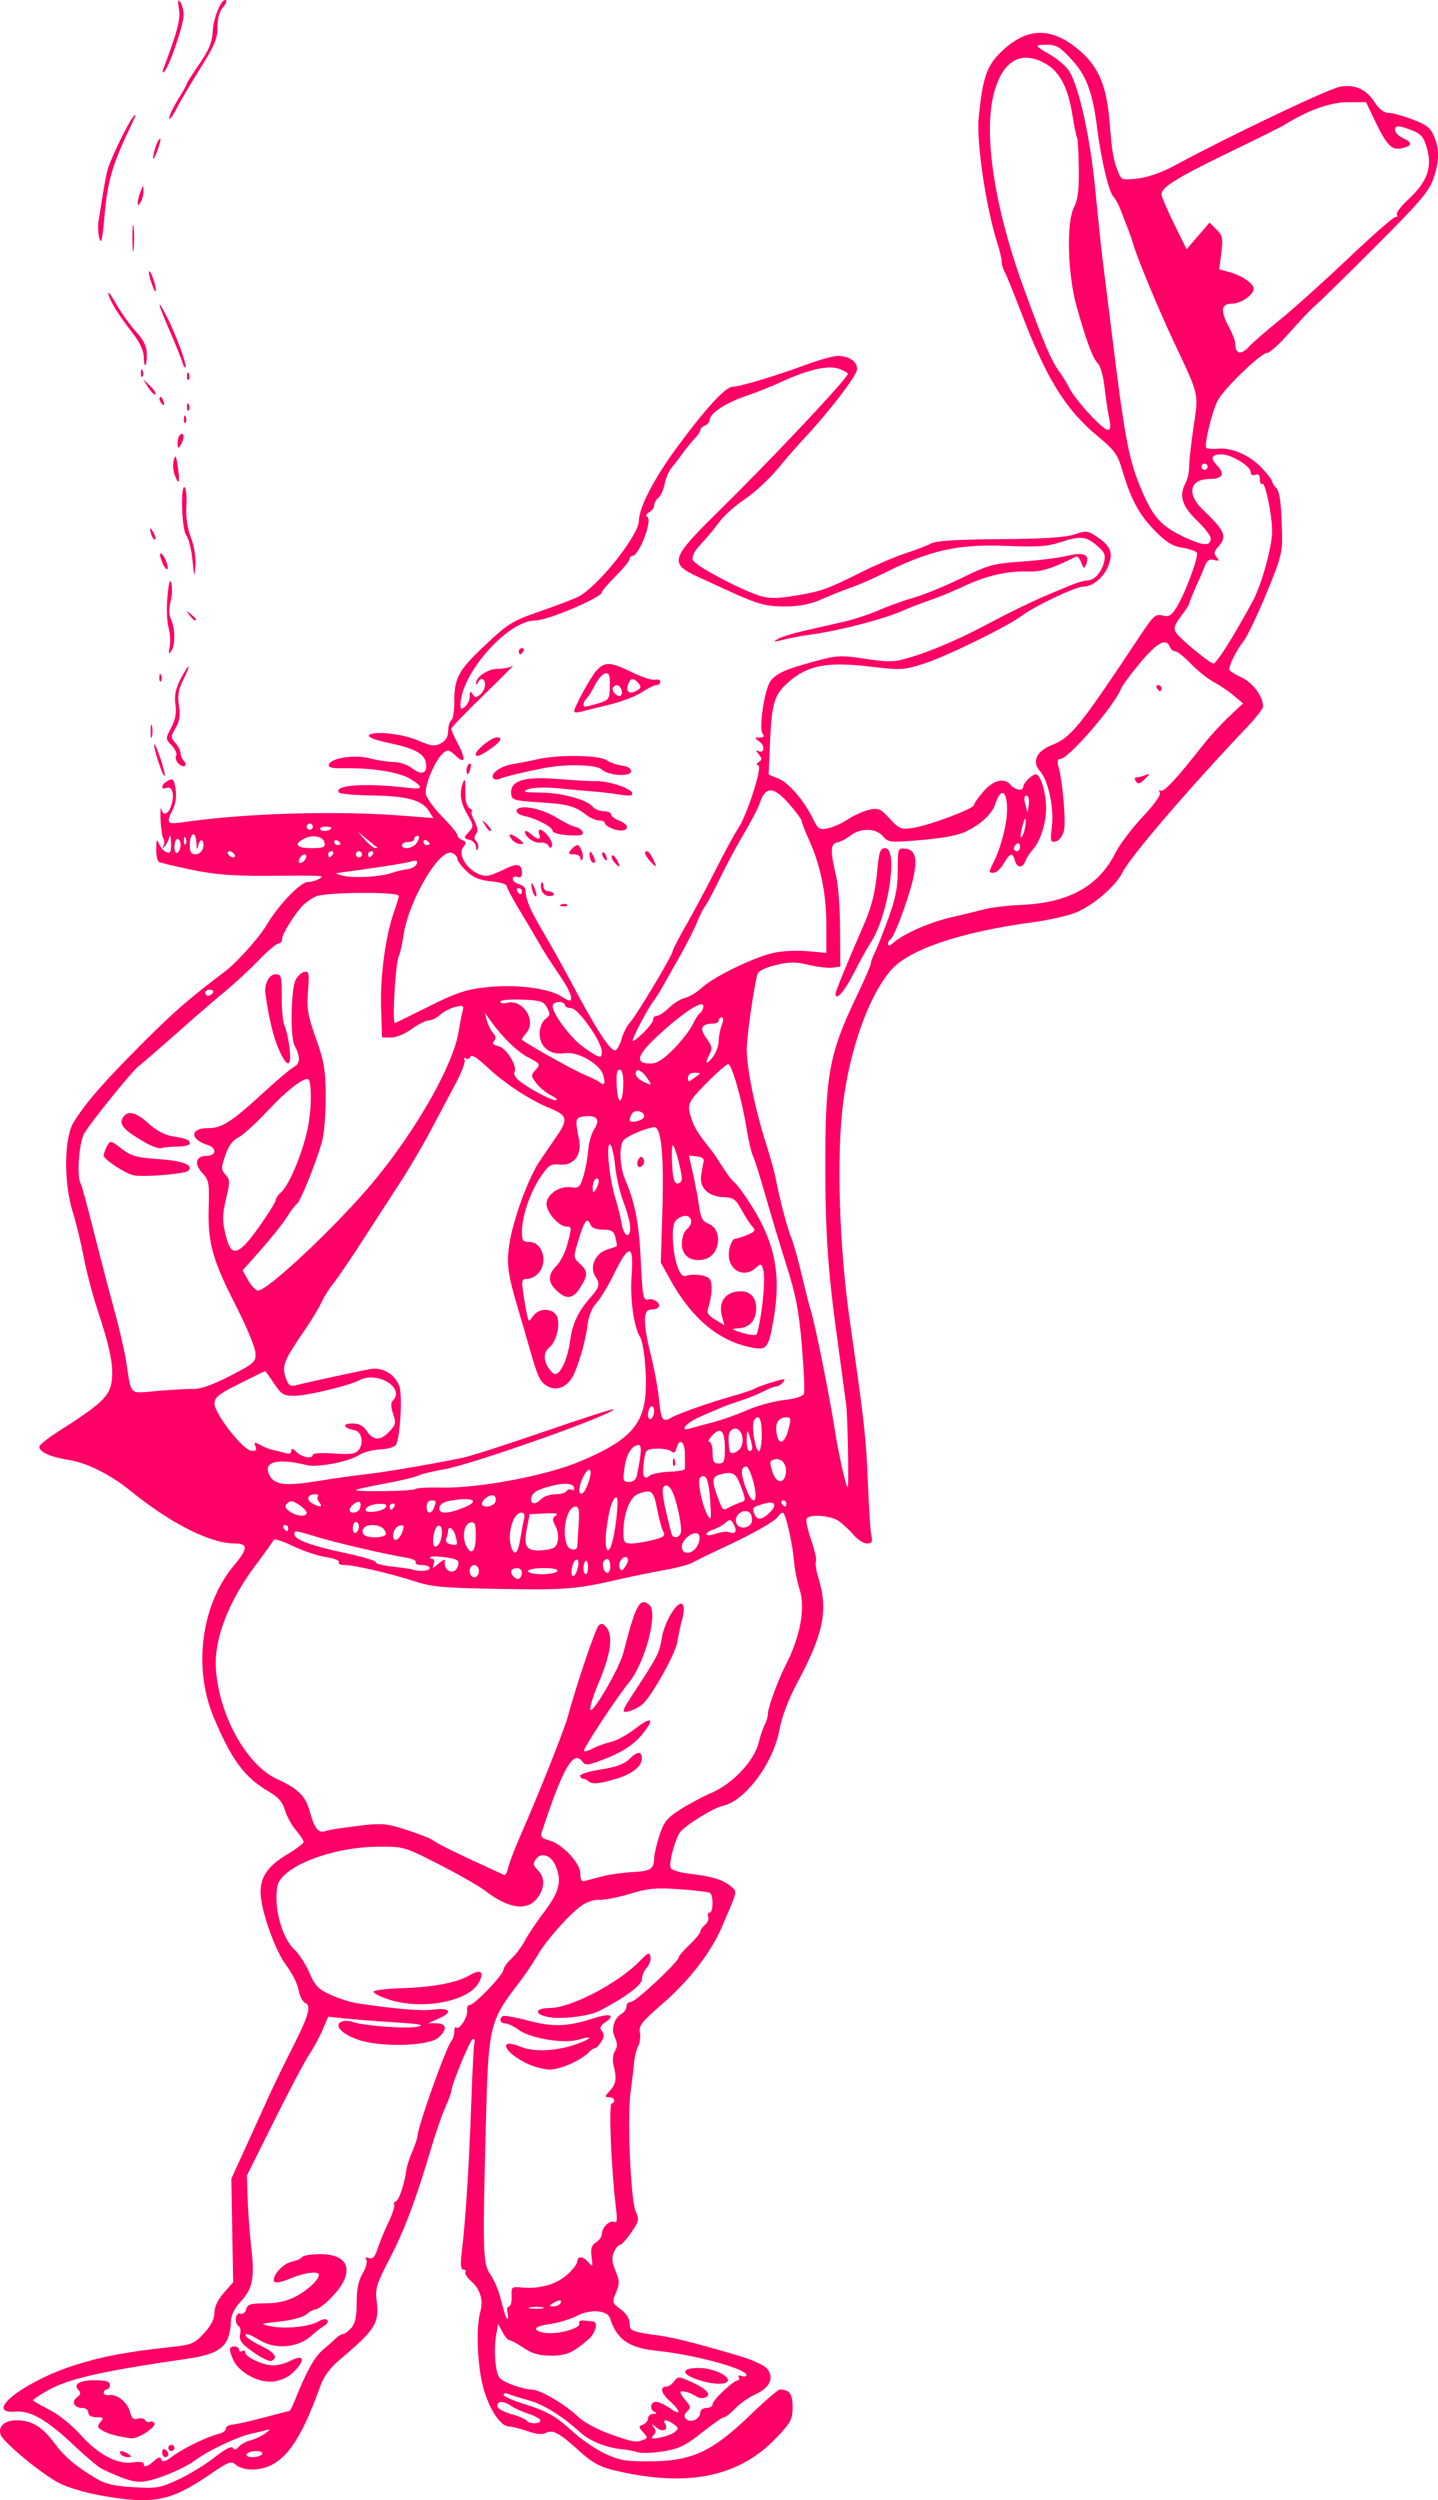 <?xml version="1.0" encoding="UTF-8" standalone="no"?>
<svg
   xmlns:dc="http://purl.org/dc/elements/1.1/"
   xmlns:cc="http://creativecommons.org/ns#"
   xmlns:rdf="http://www.w3.org/1999/02/22-rdf-syntax-ns#"
   xmlns:svg="http://www.w3.org/2000/svg"
   xmlns="http://www.w3.org/2000/svg"
   id="svg4531"
   version="1.1"
   viewBox="0 0 164.98 286.685"
   height="286.685mm"
   width="164.98mm">
  <defs
     id="defs4525" />
  <g
     transform="translate(-19.672,-54.903)"
     id="layer1">
    <path
       id="path4563"
       d="m 31.044,341.017 c -1.552,-0.279 -3.571,-0.878 -4.485,-1.332 -1.964,-0.974 -6.484,-4.689 -6.81,-5.598 -0.337,-0.938 0.459,-1.659 1.831,-1.659 1.696,0 2.925,0.735 4.296,2.571 1.238,1.657 2.445,2.684 4.809,4.095 1.085,0.647 2.094,0.885 4.306,1.013 2.663,0.155 3.068,0.085 5.171,-0.9 1.255,-0.587 3.115,-1.727 4.134,-2.532 1.181,-0.933 1.939,-1.323 2.092,-1.075 0.166,0.268 0.372,0.23 0.664,-0.123 0.233,-0.281 0.841,-0.616 1.351,-0.744 0.51,-0.128 1.257,-0.476 1.661,-0.773 0.71,-0.522 0.711,-0.534 0.029,-0.364 -0.388,0.097 -1.146,0.274 -1.685,0.395 -1.473,0.328 -4.865,1.929 -6.183,2.918 -1.554,1.166 -5.08,2.574 -6.447,2.574 -0.977,0 -1.96,-0.328 -4.382,-1.46 -0.388,-0.181 -1.801,-1.363 -3.14,-2.626 -3.188,-3.007 -5.056,-4.096 -6.787,-3.958 -3.92,0.313 1.066,-3.557 6.929,-5.378 3.214,-0.998 5.809,-1.479 11.068,-2.049 2.192,-0.238 2.539,-0.388 3.616,-1.563 0.796,-0.869 1.191,-1.649 1.191,-2.351 0,-0.669 0.391,-1.497 1.076,-2.277 l 1.076,-1.225 -0.106,-5.931 -0.106,-5.931 1.689,-3.704 c 0.929,-2.037 2.119,-4.657 2.644,-5.821 0.526,-1.164 1.685,-3.545 2.576,-5.292 1.956,-3.834 2.316,-5.05 1.576,-5.333 -0.291,-0.111 -0.636,-0.783 -0.768,-1.492 -0.132,-0.709 -0.772,-1.987 -1.422,-2.84 -1.293,-1.698 -2.943,-6.395 -2.943,-8.378 0,-1.788 0.868,-3.021 3.041,-4.32 1.044,-0.624 1.898,-1.273 1.898,-1.441 0,-0.168 -0.409,-0.792 -0.909,-1.386 -0.5,-0.594 -1.059,-1.625 -1.243,-2.292 -0.244,-0.885 -0.744,-1.452 -1.855,-2.102 -2.771,-1.624 -4.233,-3.593 -6.295,-8.479 -2.407,-5.704 -1.444,-12.974 2.311,-17.443 1.648,-1.961 1.657,-2.524 0.042,-2.524 -2.751,0 -7.298,-2.297 -11.852,-5.986 -2.367,-1.917 -4.991,-3.241 -7.101,-3.581 -2.156,-0.347 -3.452,-0.932 -3.418,-1.542 0.011,-0.196 1.003,-0.983 2.205,-1.75 4.885,-3.115 5.835,-4.002 6.087,-5.679 0.261,-1.738 -0.156,-3.861 -1.625,-8.273 -0.549,-1.649 -1.255,-4.348 -1.569,-5.997 -0.314,-1.649 -0.889,-4.013 -1.277,-5.252 -1.033,-3.298 -0.982,-8.432 0.101,-10.21 1.338,-2.197 3.471,-4.65 7.878,-9.056 3.637,-3.636 5.375,-5.149 9.525,-8.286 1.366,-1.033 3.908,-3.874 4.771,-5.334 1.344,-2.273 3.869,-4.9 4.714,-4.906 0.41,-0.003 0.984,-0.159 1.275,-0.347 0.639,-0.413 0.914,-0.397 -5.997,-0.357 -3.859,0.022 -5.967,-0.147 -8.586,-0.687 -1.909,-0.394 -3.615,-0.806 -3.792,-0.915 -0.177,-0.109 -0.312,-0.785 -0.299,-1.501 0.018,-1.076 0.075,-1.173 0.323,-0.557 0.166,0.41 0.552,0.841 0.86,0.959 0.452,0.173 0.551,-0.036 0.518,-1.097 -0.023,-0.747 -0.114,-1.008 -0.211,-0.606 -0.093,0.388 -0.336,0.864 -0.54,1.058 -0.252,0.24 -0.291,0.212 -0.121,-0.088 0.137,-0.243 0.131,-0.631 -0.013,-0.864 -0.144,-0.233 -0.288,-1.225 -0.321,-2.205 -0.033,-0.98 0.009,-1.495 0.094,-1.145 0.217,0.897 0.889,0.559 1.199,-0.602 0.322,-1.204 0.025,-2.079 -0.621,-1.831 -0.731,0.28 -0.58,-0.422 0.178,-0.827 0.579,-0.31 0.687,-0.192 0.872,0.942 0.134,0.823 0.021,1.675 -0.308,2.336 -0.802,1.608 -0.686,1.757 1.157,1.489 7.211,-1.051 17.656,-1.355 25.428,-0.739 l 3.291,0.261 -0.469,-0.771 c -0.778,-1.279 -2.525,-1.767 -6.509,-1.821 -2.022,-0.027 -3.762,-0.188 -3.866,-0.357 -0.542,-0.877 3.227,-1.102 8.231,-0.49 1.453,0.178 1.452,-0.155 -0.002,-1.045 -1.268,-0.776 -4.285,-1.273 -7.443,-1.226 -1.558,0.023 -2.028,-0.083 -1.912,-0.433 0.253,-0.765 2.984,-1.169 4.736,-0.7 0.849,0.227 2.076,0.413 2.726,0.413 0.672,0 1.594,0.324 2.137,0.751 1.112,0.874 1.821,0.488 1.492,-0.813 -0.244,-0.965 -1.479,-1.568 -4.452,-2.174 -1.189,-0.243 -2.116,-0.593 -2.06,-0.778 0.187,-0.611 3.74,-0.276 5.612,0.529 1.555,0.669 1.949,0.72 2.656,0.341 0.565,-0.303 0.83,-0.756 0.83,-1.422 0,-0.538 0.159,-1.076 0.353,-1.196 0.194,-0.12 0.353,-1.071 0.353,-2.115 0,-2.789 0.445,-3.606 3.561,-6.544 2.601,-2.452 3.092,-2.755 6.246,-3.848 1.882,-0.652 3.852,-1.4 4.378,-1.661 2.224,-1.105 6.972,-7.034 6.991,-8.729 0.017,-1.52 1.718,-4.806 4.328,-8.36 3.311,-4.51 5.616,-7.019 6.449,-7.019 0.817,0 4.875,-1.216 8.376,-2.509 1.516,-0.56 3.154,-1.018 3.639,-1.018 1.313,0 2.248,0.63 2.244,1.512 -0.003,0.714 -3.161,4.837 -6.136,8.013 -0.636,0.679 -1.973,2.217 -2.97,3.417 -0.998,1.2 -2.697,2.768 -3.777,3.485 -1.08,0.717 -2.383,1.878 -2.895,2.581 -0.513,0.703 -1.463,1.846 -2.112,2.54 -0.802,0.858 -1.105,1.457 -0.946,1.871 0.24,0.625 5.269,3.308 7.649,4.08 1.03,0.334 1.91,0.34 3.881,0.027 3.099,-0.493 3.84,-0.751 7.664,-2.667 1.649,-0.827 3.976,-1.823 5.171,-2.215 1.195,-0.392 2.538,-0.908 2.986,-1.147 0.558,-0.298 3.037,-0.451 7.882,-0.485 4.99,-0.035 7.501,-0.194 8.539,-0.542 1.391,-0.465 1.538,-0.446 2.714,0.36 1.487,1.019 1.76,1.828 1.126,3.345 -0.541,1.295 -1.776,2.284 -2.852,2.284 -0.863,0 -5.514,2.207 -7.044,3.343 -1.73,1.284 -8.635,4.659 -11.237,5.493 -2.305,0.738 -2.595,0.753 -6.245,0.319 -4.713,-0.56 -7.013,-0.144 -9.107,1.649 -1.789,1.531 -2.077,2.409 -2.274,6.935 l -0.166,3.803 1.175,0.491 c 1.19,0.497 2.939,2.57 3.982,4.719 0.506,1.043 0.69,1.151 1.632,0.962 0.584,-0.117 1.626,-0.586 2.316,-1.042 0.69,-0.456 1.786,-0.947 2.437,-1.09 1.061,-0.233 1.304,-0.128 2.355,1.02 1.095,1.196 1.272,1.265 2.684,1.052 1.888,-0.285 6.98,-2.196 6.98,-2.62 0,-0.173 0.493,-0.876 1.095,-1.562 1.17,-1.333 2.395,-1.613 3.138,-0.718 0.485,0.584 1.411,0.717 1.411,0.202 0,-0.429 1.014,-1.436 1.445,-1.436 0.504,0 1.081,1.736 1.172,3.528 0.092,1.809 -0.575,4.053 -1.518,5.105 -0.353,0.394 -0.739,0.993 -0.859,1.333 -0.294,0.832 -0.969,0.782 -1.196,-0.088 -0.253,-0.968 -0.549,-0.887 -1.281,0.353 -0.344,0.582 -0.854,1.058 -1.134,1.058 -0.637,0 -0.642,0.055 0.166,-1.618 0.371,-0.769 0.873,-2.354 1.114,-3.523 0.677,-3.278 -0.189,-5.507 -1.085,-2.792 -0.398,1.206 -1.736,2.441 -3.526,3.255 -1.029,0.468 -2.719,0.746 -6.233,1.024 -2.273,0.18 -2.594,0.125 -3.165,-0.542 -0.802,-0.937 -2.558,-0.975 -3.696,-0.08 -0.464,0.365 -1.16,0.725 -1.547,0.8 -0.79,0.154 -0.808,0.936 -0.092,4.005 0.226,0.97 0.419,3.669 0.429,5.997 l 0.018,4.233 -0.879,0.124 c -0.484,0.068 -1.714,-0.076 -2.734,-0.321 -1.508,-0.362 -2.216,-0.358 -3.788,0.019 -1.177,0.282 -1.997,0.684 -2.095,1.026 -0.38,1.327 -1.167,6.71 -1.23,8.417 -0.076,2.055 0.903,6.948 2.205,11.019 0.465,1.455 0.953,3.201 1.085,3.881 0.481,2.493 1.359,5.849 1.799,6.879 0.249,0.582 0.787,2.487 1.198,4.233 0.41,1.746 0.896,3.651 1.08,4.233 0.476,1.506 2.116,9.652 2.699,13.406 0.501,3.229 1.444,7.344 1.535,6.703 0.116,-0.815 -0.039,-8.263 -0.195,-9.374 -0.093,-0.665 -0.316,-2.321 -0.495,-3.679 -0.179,-1.358 -0.404,-3.025 -0.499,-3.704 -1.048,-7.451 -1.376,-11.97 -1.397,-19.226 -0.032,-11.261 0.387,-13.583 3.693,-20.463 0.839,-1.745 1.532,-3.352 1.542,-3.57 0.009,-0.218 0.21,-0.774 0.446,-1.235 0.236,-0.461 0.923,-2.187 1.526,-3.836 0.848,-2.319 1.099,-3.583 1.104,-5.576 0.007,-2.576 0.008,-2.577 0.938,-2.469 1.594,0.185 1.44,2.368 -0.548,7.778 -0.481,1.308 -1.019,2.469 -1.197,2.578 -0.178,0.11 -0.323,0.373 -0.323,0.586 0,0.22 0.266,0.152 0.617,-0.158 1.179,-1.04 4.159,-2.354 6.615,-2.916 1.358,-0.311 3.096,-0.732 3.862,-0.935 0.766,-0.203 2.648,-0.426 4.183,-0.494 5.491,-0.246 8.879,-2.117 10.829,-5.979 0.485,-0.961 1.887,-2.816 3.116,-4.122 1.372,-1.459 2.134,-2.538 1.974,-2.797 -0.152,-0.246 -0.111,-0.329 0.099,-0.199 0.346,0.214 1.901,-1.463 4.837,-5.217 0.764,-0.977 2.114,-2.453 3.001,-3.282 l 1.612,-1.507 -1.058,-0.894 c -0.582,-0.492 -1.614,-1.189 -2.293,-1.55 -0.679,-0.361 -1.862,-1.305 -2.629,-2.097 -0.767,-0.793 -1.583,-1.441 -1.814,-1.441 -0.231,0 -0.511,-0.238 -0.623,-0.529 -0.399,-1.04 -1.49,-0.446 -3.4,1.854 -1.067,1.285 -2.057,2.631 -2.2,2.992 -0.786,1.988 -6.022,8.03 -6.958,8.03 -0.298,0 -0.374,0.268 -0.225,0.794 0.512,1.807 0.907,6.505 0.631,7.497 -0.165,0.593 -0.578,1.113 -0.94,1.183 -0.581,0.112 -0.623,-0.063 -0.424,-1.764 0.251,-2.14 -0.43,-5.281 -1.37,-6.319 -0.953,-1.053 -0.415,-2.268 1.311,-2.959 2.264,-0.906 3.157,-2.001 9.902,-12.15 1.866,-2.807 2.013,-2.943 2.93,-2.713 0.65,0.163 0.96,-0.033 1.543,-0.977 0.994,-1.609 2.561,-5.846 2.312,-6.25 -0.111,-0.18 -0.864,-0.434 -1.673,-0.563 -1.142,-0.183 -1.855,-0.63 -3.195,-2.006 -1.789,-1.836 -2.725,-3.594 -3.712,-6.966 -0.499,-1.706 -0.879,-2.224 -2.798,-3.818 -3.689,-3.064 -5.873,-6.591 -8.758,-14.14 -0.852,-2.231 -1.708,-4.333 -1.901,-4.67 -0.193,-0.337 -0.351,-0.871 -0.351,-1.187 0,-0.316 -0.233,-1.31 -0.519,-2.21 -1.299,-4.096 -2.394,-11.509 -2.118,-14.335 0.44,-4.49 0.912,-5.898 2.498,-7.453 2.839,-2.781 5.543,-2.981 8.571,-0.636 2.579,1.998 3.587,4.199 3.946,8.618 0.29,3.573 0.4,4.217 0.981,5.718 0.353,0.913 0.452,0.946 2.236,0.749 1.149,-0.127 2.748,-0.682 4.16,-1.444 6.442,-3.476 17.662,-8.82 19.054,-9.076 1.693,-0.311 2.995,0.263 3.953,1.742 0.519,0.801 1.083,1.245 1.586,1.248 0.429,0.002 1.675,0.339 2.768,0.748 1.612,0.603 2.081,0.967 2.483,1.929 0.647,1.549 0.625,2.817 -0.084,4.899 -0.483,1.418 -1.579,2.7 -6.615,7.736 -3.319,3.32 -6.432,6.367 -6.917,6.772 -0.485,0.405 -1.805,1.794 -2.933,3.087 -1.128,1.293 -2.293,2.35 -2.588,2.35 -0.703,0 -4.978,4.11 -5.676,5.458 -0.659,1.272 -1.598,5.148 -1.315,5.43 0.112,0.112 0.73,0.158 1.375,0.102 1.615,-0.139 3.686,0.792 5.052,2.271 0.631,0.683 1.147,1.359 1.147,1.504 0,0.144 0.181,0.444 0.403,0.666 0.456,0.456 0.617,1.638 0.711,5.206 0.059,2.254 -0.098,2.864 -1.813,7.004 -1.033,2.494 -2.217,4.955 -2.632,5.468 -0.742,0.919 -1.609,2.637 -1.609,3.19 0,0.155 0.627,0.565 1.392,0.91 1.296,0.585 2.488,2.192 2.488,3.356 0,0.23 -0.853,1.317 -1.897,2.416 -6.644,6.998 -13.345,14.809 -14.204,16.556 -0.83,1.688 -3.646,4.049 -5.67,4.753 -0.97,0.338 -3.017,0.782 -4.549,0.988 -8.345,1.12 -14.254,3.102 -16.343,5.481 -2.51,2.859 -4.687,8.864 -5.511,15.202 -0.782,6.019 -0.465,16.489 0.756,24.987 1.66,11.551 1.884,13.549 2.077,18.573 0.107,2.785 0.285,5.5 0.394,6.033 0.165,0.8 0.076,0.97 -0.503,0.97 -0.386,0 -1.074,-0.44 -1.527,-0.978 -0.454,-0.538 -1.218,-1.252 -1.697,-1.587 -0.928,-0.648 -3.359,-0.831 -3.7,-0.279 -0.112,0.182 0.128,1.29 0.533,2.463 0.406,1.173 0.649,2.275 0.541,2.451 -0.108,0.175 0.037,1.091 0.324,2.035 1.084,3.574 0.525,6.289 -2.428,11.798 -1.052,1.962 -1.787,3.9 -2.093,5.514 -0.729,3.858 -3.971,8.164 -6.54,8.687 -1.005,0.205 -4.222,2.198 -4.837,2.998 -0.559,0.727 -1.317,3.515 -1.105,4.067 0.113,0.294 1.036,0.578 2.364,0.729 2.446,0.277 3.771,0.704 4.648,1.498 0.651,0.589 0.716,0.328 -1.173,4.685 -1.252,2.888 -3.766,6.118 -6.808,8.744 -2.324,2.007 -2.698,2.483 -2.552,3.248 0.094,0.493 0.005,1.207 -0.199,1.588 -0.204,0.381 -0.418,1.255 -0.476,1.944 -0.058,0.689 -0.236,2.211 -0.397,3.384 -0.396,2.896 0.027,12.43 0.605,13.648 0.413,0.871 0.363,1.098 -0.526,2.381 -0.541,0.78 -1.124,1.419 -1.295,1.419 -0.172,0 -0.481,0.37 -0.687,0.823 -0.284,0.624 -0.241,1.142 0.177,2.144 0.479,1.146 0.487,1.476 0.065,2.488 -0.47,1.124 -0.45,1.195 0.536,1.924 0.633,0.468 1.023,1.078 1.023,1.6 0,0.893 0.204,0.976 3.528,1.432 1.591,0.218 4.817,1.047 9.246,2.375 1.302,0.39 2.63,1.001 2.952,1.356 0.907,1.002 0.4,2.218 -1.229,2.953 -0.766,0.345 -1.831,1.085 -2.367,1.645 -0.536,0.559 -1.12,1.016 -1.299,1.016 -0.179,0 -1.332,0.801 -2.563,1.781 -1.867,1.485 -2.598,1.839 -4.405,2.13 -1.192,0.192 -2.509,0.239 -2.927,0.104 -0.418,-0.135 -1.157,-0.28 -1.642,-0.323 -1.921,-0.17 -3.8,-0.911 -4.958,-1.956 -2.094,-1.89 -4.224,-3.212 -5.925,-3.677 -0.902,-0.247 -1.918,-0.563 -2.258,-0.702 -0.34,-0.14 -0.617,-0.111 -0.617,0.064 0,0.175 0.913,0.603 2.028,0.951 2.959,0.924 3.942,1.47 5.909,3.278 0.97,0.892 2.637,2.03 3.704,2.528 1.676,0.784 2.396,0.903 5.292,0.88 4.675,-0.037 7.014,-1.121 11.285,-5.231 1.716,-1.651 3.279,-3.002 3.473,-3.002 1.11,0 1.469,0.488 1.469,1.999 0,1.406 -0.189,1.771 -1.805,3.48 -4.378,4.629 -10.379,5.808 -18.934,3.719 -1.366,-0.334 -2.358,-0.903 -3.704,-2.127 -2.306,-2.097 -3.091,-2.524 -3.855,-2.096 -0.389,0.218 -1.099,0.15 -2.108,-0.201 -0.836,-0.291 -1.784,-0.532 -2.107,-0.535 -0.995,-0.009 -2.288,-1.951 -2.977,-4.474 -0.678,-2.48 -0.85,-6.894 -0.339,-8.665 0.379,-1.314 -0.004,-2.614 -1.034,-3.51 -0.473,-0.412 -0.777,-0.883 -0.675,-1.048 0.102,-0.165 -0.005,-0.3 -0.237,-0.3 -0.307,0 -0.356,-0.553 -0.178,-2.028 0.455,-3.78 0.837,-9.839 1.107,-17.551 0.116,-3.298 0.273,-6.196 0.349,-6.438 0.076,-0.243 -10e-4,-0.441 -0.172,-0.441 -0.289,0 -2.489,5.32 -2.489,6.018 0,0.172 -0.307,0.992 -0.682,1.822 -0.375,0.83 -1.103,2.937 -1.619,4.684 -1.715,5.812 -3.101,9.494 -4.792,12.734 -1.438,2.756 -1.647,3.412 -1.481,4.653 0.359,2.673 -0.094,3.41 -4.245,6.904 -1.085,0.913 -1.808,1.898 -2.203,2.999 -2.55,7.118 -4.594,9.576 -7.959,9.576 -0.622,0 -1.397,-0.242 -1.723,-0.537 -0.538,-0.487 -0.813,-0.386 -2.966,1.088 -4.582,3.138 -6.534,3.505 -12.724,2.393 z m 6.286,-3.914 c 0.529,-0.469 0.735,-0.507 0.856,-0.161 0.116,0.333 0.461,0.231 1.271,-0.374 1.243,-0.928 3.909,-2.223 5.295,-2.571 0.5,-0.125 0.875,-0.4 0.833,-0.611 -0.042,-0.21 0.32,-0.421 0.806,-0.467 0.485,-0.046 2.109,-0.414 3.609,-0.817 1.5,-0.403 2.791,-0.732 2.868,-0.732 0.077,0 0.346,-0.516 0.598,-1.147 1.342,-3.36 2.271,-5.043 3.228,-5.848 0.585,-0.492 1.273,-1.104 1.529,-1.36 0.256,-0.256 0.611,-0.465 0.788,-0.465 0.178,0 0.606,-0.312 0.952,-0.694 0.462,-0.51 0.628,-1.281 0.629,-2.91 7e-4,-1.567 0.202,-2.55 0.686,-3.356 0.377,-0.627 0.569,-1.329 0.426,-1.559 -0.174,-0.282 -0.073,-0.348 0.307,-0.202 0.422,0.162 0.674,-0.115 0.989,-1.087 0.233,-0.717 0.794,-2.079 1.247,-3.027 0.453,-0.948 0.747,-1.847 0.654,-1.998 -0.093,-0.151 -0.002,-0.331 0.204,-0.399 0.353,-0.118 1,-2.087 1.197,-3.64 0.049,-0.388 0.352,-1.32 0.673,-2.072 0.321,-0.751 0.583,-1.511 0.583,-1.688 0,-1.044 3.314,-10.339 3.936,-11.039 0.164,-0.184 0.298,-0.647 0.298,-1.029 0,-0.382 0.105,-0.589 0.233,-0.461 0.348,0.348 1.358,-1.256 1.238,-1.967 -0.057,-0.34 0.083,-0.617 0.311,-0.617 0.535,0 3.862,-3.478 3.862,-4.038 0,-0.234 0.412,-0.81 0.916,-1.28 0.504,-0.47 1.208,-1.411 1.564,-2.09 0.356,-0.679 1.371,-2.187 2.255,-3.351 1.698,-2.236 1.996,-3.538 1.208,-5.268 -0.53,-1.164 -1.623,-1.513 -2.212,-0.707 -0.376,0.514 -0.342,0.722 0.202,1.267 0.856,0.856 0.826,2.099 -0.079,3.25 -1.174,1.493 -3.292,1.179 -5.972,-0.884 -0.679,-0.523 -3.048,-1.876 -5.264,-3.008 -4.011,-2.048 -4.042,-2.057 -7.056,-2.032 -5.355,0.045 -11.101,2.318 -11.511,4.555 -0.437,2.378 0.52,5.895 1.973,7.252 0.528,0.494 1.301,1.689 1.717,2.656 0.635,1.477 1.024,1.881 2.423,2.519 0.916,0.418 2.301,0.855 3.077,0.97 4.634,0.688 7.251,0.905 8.731,0.724 1.981,-0.242 2.256,0.307 0.529,1.057 l -1.147,0.498 0.97,0.014 c 1.167,0.017 1.262,0.698 0.228,1.635 -1.042,0.944 -6.178,1.143 -8.92,0.346 -2.069,-0.601 -3.236,-1.777 -2.171,-2.186 0.299,-0.115 0.822,-0.1 1.162,0.032 1.141,0.446 6.278,0.837 7.51,0.572 0.938,-0.202 0.323,-0.32 -2.66,-0.51 -2.134,-0.136 -4.713,-0.338 -5.731,-0.448 l -1.85,-0.2 -0.658,1.533 c -0.362,0.843 -1.051,2.113 -1.532,2.821 -0.481,0.708 -2.283,4.118 -4.005,7.576 l -3.13,6.289 0.079,2.631 c 0.043,1.447 0.233,3.999 0.423,5.671 0.398,3.509 0.157,4.681 -1.275,6.211 -0.633,0.676 -1.038,1.509 -1.066,2.191 -0.117,2.86 -1.144,3.741 -5.02,4.305 -10.101,1.471 -13.741,2.312 -16.187,3.739 -0.825,0.481 -1.499,0.939 -1.499,1.018 0,0.079 0.833,0.561 1.852,1.073 1.051,0.527 2.597,1.765 3.574,2.861 2.053,2.303 4.283,3.479 6.051,3.192 0.673,-0.109 1.223,-0.05 1.223,0.132 0,0.497 0.395,0.401 1.17,-0.287 z m -3.816,-0.794 c -0.276,-0.446 0.191,-0.446 0.882,0 0.456,0.295 0.447,0.343 -0.067,0.347 -0.328,0.003 -0.695,-0.153 -0.815,-0.347 z m 4.763,-0.197 c 0,-0.302 0.159,-0.452 0.353,-0.332 0.194,0.12 0.353,0.367 0.353,0.55 0,0.183 -0.159,0.332 -0.353,0.332 -0.194,0 -0.353,-0.247 -0.353,-0.55 z m 0.706,-0.508 c 0,-0.194 0.159,-0.353 0.353,-0.353 0.194,0 0.353,0.159 0.353,0.353 0,0.194 -0.159,0.353 -0.353,0.353 -0.194,0 -0.353,-0.159 -0.353,-0.353 z m -5.821,-1.369 c -0.582,-0.12 -1.368,-0.401 -1.747,-0.625 -0.585,-0.345 -0.618,-0.492 -0.221,-0.97 0.408,-0.492 0.35,-0.563 -0.458,-0.563 -0.587,0 -0.925,-0.193 -0.925,-0.529 0,-0.291 -0.308,-0.529 -0.685,-0.529 -0.944,0 -1.307,-0.725 -0.616,-1.23 0.408,-0.298 0.462,-0.526 0.19,-0.798 -0.683,-0.683 0.06,-1.147 1.837,-1.147 1.314,0 1.743,0.13 1.743,0.529 0,0.291 -0.159,0.529 -0.353,0.529 -0.194,0 -0.353,0.169 -0.353,0.375 0,0.206 0.278,0.328 0.617,0.271 0.904,-0.153 2.119,0.83 2.397,1.939 0.182,0.724 0.401,0.915 0.877,0.764 0.349,-0.111 0.739,-0.034 0.865,0.171 0.127,0.205 0.367,0.288 0.534,0.185 0.167,-0.103 0.402,-0.029 0.522,0.165 0.254,0.411 -1.859,1.794 -2.639,1.727 -0.291,-0.025 -1.005,-0.143 -1.587,-0.263 z m 16.374,-6.39 c -1.405,-0.404 -2.641,-1.331 -3.09,-2.316 -0.542,-1.191 -0.513,-1.566 0.122,-1.566 0.291,0 0.529,0.168 0.529,0.374 0,0.205 0.159,0.275 0.353,0.156 0.194,-0.12 0.353,-0.054 0.353,0.147 0,0.507 1.845,1.41 3.054,1.495 0.552,0.039 1.51,-0.195 2.13,-0.52 1.488,-0.78 1.778,-0.206 0.554,1.097 -1.056,1.124 -2.559,1.55 -4.004,1.134 z m -0.525,-3.036 c -1.66,-1.121 -1.97,-1.531 -1.775,-2.345 0.081,-0.339 0.004,-0.706 -0.172,-0.815 -0.541,-0.334 -0.381,-1.666 0.175,-1.453 0.294,0.113 0.567,-0.086 0.673,-0.491 0.149,-0.571 0.499,-0.681 2.165,-0.681 1.326,0 2.473,-0.248 3.448,-0.745 1.376,-0.702 2.706,-1.928 2.733,-2.518 0.022,-0.489 -1.68,-0.27 -3.3,0.424 -0.903,0.387 -1.695,0.546 -1.808,0.363 -0.359,-0.581 0.91,-2.059 1.966,-2.291 0.566,-0.124 1.119,-0.372 1.23,-0.551 0.111,-0.179 1.04,-0.326 2.066,-0.326 3.686,0 4.045,2.435 0.803,5.44 -0.54,0.501 -1.16,0.91 -1.377,0.91 -0.217,0 -0.671,0.25 -1.009,0.555 -0.347,0.314 -1.661,0.67 -3.026,0.819 -2.345,0.256 -2.375,0.272 -1.058,0.548 1.637,0.344 4.496,0.049 5.481,-0.566 0.394,-0.246 0.843,-0.316 0.997,-0.155 0.154,0.161 -0.023,0.472 -0.394,0.692 -0.371,0.22 -0.973,0.684 -1.337,1.031 -1.526,1.455 -4.174,1.722 -6.006,0.605 -0.635,-0.387 -1.283,-0.705 -1.44,-0.706 -0.631,-0.003 0.202,0.687 1.715,1.419 1.478,0.716 1.866,1.362 0.992,1.654 -0.196,0.065 -0.98,-0.302 -1.742,-0.816 z m 15.196,-40.65 c -0.97,-0.324 -1.724,-0.721 -1.676,-0.883 0.049,-0.161 1.477,-0.336 3.175,-0.389 3.663,-0.113 6.391,-0.629 7.835,-1.482 1.3,-0.768 1.755,-0.395 1.05,0.862 -1.224,2.185 -6.584,3.161 -10.385,1.892 z m -14.464,52.151 c 0.123,-0.199 -0.166,-0.353 -0.664,-0.353 -0.485,0 -0.98,0.159 -1.1,0.353 -0.123,0.199 0.166,0.353 0.664,0.353 0.485,0 0.98,-0.159 1.1,-0.353 z m 43.731,-1.631 c 0.526,-0.202 0.524,-0.274 -0.019,-0.875 -0.546,-0.603 -0.547,-0.672 -0.015,-0.876 0.317,-0.122 0.577,-0.443 0.577,-0.713 0,-0.27 0.278,-0.504 0.617,-0.519 0.369,-0.017 0.44,-0.1 0.176,-0.206 -0.638,-0.257 -0.542,-1.177 0.122,-1.177 0.31,0 1.024,0.328 1.587,0.73 1.35,0.961 1.318,0.354 -0.046,-0.861 -1.007,-0.897 -1.129,-1.632 -0.27,-1.632 0.21,0 0.579,-0.27 0.821,-0.601 0.413,-0.564 0.528,-0.561 1.893,0.054 1.836,0.828 2.46,1.51 1.661,1.816 -0.315,0.121 -0.77,0.066 -1.01,-0.121 -0.24,-0.188 -0.794,-0.429 -1.231,-0.536 -0.832,-0.204 -0.794,0.083 0.159,1.197 0.421,0.492 0.421,0.647 -7.05e-4,1.068 -0.378,0.378 -0.396,0.584 -0.076,0.883 0.516,0.482 1.594,-0.045 1.594,-0.78 0,-0.281 0.318,-0.512 0.706,-0.512 0.388,0 0.706,-0.194 0.706,-0.432 0,-0.472 2.407,-2.743 2.907,-2.743 0.17,0 0.213,-0.157 0.094,-0.349 -0.124,-0.2 0.018,-0.259 0.332,-0.139 0.301,0.116 0.547,0.064 0.547,-0.115 0,-0.721 -6.008,-2.347 -10.231,-2.77 -3.234,-0.323 -4.644,-1.294 -5.406,-3.721 -0.298,-0.949 -2.221,-1.103 -3.788,-0.304 -0.763,0.389 -2.107,0.806 -2.986,0.927 -1.957,0.268 -2.307,0.688 -0.841,1.01 1.347,0.296 4.302,-0.469 4.077,-1.055 -0.098,-0.254 0.136,-0.383 0.599,-0.331 0.417,0.047 0.878,0.099 1.024,0.115 0.565,0.063 0.225,1.347 -0.529,2.002 -1.827,1.585 -2.564,1.908 -4.351,1.908 -1.352,0 -2.143,-0.224 -3.112,-0.882 -0.715,-0.485 -1.446,-0.882 -1.625,-0.882 -0.179,0 -0.55,-0.428 -0.824,-0.95 l -0.498,-0.95 -0.251,1.486 c -0.138,0.817 -0.148,2.239 -0.021,3.16 0.214,1.558 0.332,1.716 1.712,2.286 0.815,0.337 1.885,0.613 2.379,0.613 1.007,0 3.835,1.661 5.456,3.204 0.588,0.56 2.176,1.411 3.528,1.892 2.678,0.953 3,1.009 3.856,0.681 z m 6.454,-6.834 c -2.17,-0.688 -2.21,-1.413 -0.078,-1.413 1.485,0 3.339,0.783 3.339,1.411 0,0.526 -1.607,0.527 -3.261,0.002 z m -2.826,5.924 c 0.435,-0.361 0.418,-0.485 -0.122,-0.88 -0.745,-0.544 -1.331,-0.606 -1.023,-0.107 0.472,0.764 -0.252,1.1 -0.999,0.464 -0.501,-0.426 -0.61,-0.454 -0.326,-0.085 0.334,0.435 0.333,0.655 -0.006,1.017 -0.353,0.377 -0.212,0.42 0.769,0.236 0.661,-0.124 1.429,-0.414 1.708,-0.645 z m -15.432,-1.312 c 0,-0.179 -0.595,-0.519 -1.323,-0.756 -0.728,-0.237 -1.636,-0.646 -2.019,-0.909 -0.892,-0.614 -1.597,-0.612 -1.597,0.004 0,0.272 0.697,0.679 1.597,0.93 0.878,0.246 1.681,0.584 1.785,0.751 0.252,0.408 1.558,0.39 1.558,-0.021 z m -3.778,-12.375 c -0.101,-0.388 -0.024,-0.706 0.173,-0.706 0.197,0 0.334,-0.515 0.306,-1.144 -0.05,-1.091 0.002,-1.139 1.111,-1.03 2.042,0.2 3.961,-0.324 5.216,-1.426 0.663,-0.582 1.206,-1.281 1.206,-1.552 0,-0.683 0.703,-0.616 1.309,0.125 0.455,0.556 0.488,0.492 0.336,-0.641 -0.13,-0.974 -0.016,-1.353 0.504,-1.679 0.37,-0.231 0.673,-0.668 0.673,-0.972 0,-0.755 0.964,-1.66 1.449,-1.36 0.284,0.176 0.329,-0.29 0.16,-1.653 -0.534,-4.307 -0.843,-11.952 -0.483,-11.952 0.157,0 0.285,-0.159 0.285,-0.353 0,-0.194 -0.263,-0.353 -0.584,-0.353 -0.517,0 -0.507,-0.085 0.083,-0.737 0.731,-0.807 0.818,-1.393 0.433,-2.909 -0.15,-0.591 -0.088,-1.266 0.152,-1.65 0.307,-0.491 0.303,-0.875 -0.018,-1.577 -0.455,-0.999 -0.078,-2.2 0.867,-2.758 0.263,-0.155 0.478,-0.512 0.478,-0.794 0,-0.281 0.239,-0.512 0.531,-0.512 0.535,0 5.466,-4.615 5.466,-5.116 0,-0.148 0.556,-0.793 1.235,-1.433 0.679,-0.64 1.235,-1.314 1.235,-1.498 0,-0.183 0.245,-0.537 0.545,-0.786 0.3,-0.249 0.464,-0.665 0.364,-0.925 -0.1,-0.26 -0.028,-0.473 0.16,-0.473 0.426,0 0.455,-2.005 0.033,-2.266 -0.17,-0.105 -1.745,-0.292 -3.501,-0.416 -2.687,-0.19 -3.585,-0.106 -5.677,0.529 -1.367,0.415 -2.937,0.72 -3.49,0.678 -0.565,-0.043 -1.464,0.25 -2.051,0.668 -1.471,1.048 -4.037,3.952 -5.081,5.751 -0.485,0.836 -1.443,2.248 -2.129,3.138 -3.341,4.333 -3.48,4.914 -3.763,15.703 -0.398,15.177 -0.361,16.49 0.495,17.693 0.406,0.57 0.921,1.749 1.145,2.621 0.224,0.871 0.473,1.783 0.555,2.025 0.242,0.723 0.472,0.5 0.272,-0.265 z m 2.023,-28.663 c -2.589,-1.324 -3.022,-2.867 -0.51,-1.818 1.639,0.685 4.566,0.474 6.94,-0.501 1.386,-0.569 1.199,-0.773 -0.291,-0.316 -1.651,0.507 -5.544,-0.135 -6.9,-1.137 -0.541,-0.4 -1.228,-0.727 -1.526,-0.727 -0.573,0 -0.741,-0.542 -0.26,-0.839 0.156,-0.096 1.466,0.14 2.91,0.525 2.828,0.754 4.507,0.694 7.501,-0.27 1.898,-0.611 2.551,-0.394 1.35,0.447 -0.602,0.422 -0.697,0.664 -0.399,1.023 0.287,0.346 0.269,0.663 -0.068,1.203 -0.252,0.403 -0.567,0.733 -0.701,0.733 -0.133,0 -0.467,0.224 -0.741,0.499 -0.966,0.966 -3.26,1.971 -4.499,1.971 -0.689,0 -1.952,-0.357 -2.805,-0.794 z m 2.841,-5.198 c -1.845,-0.279 -1.822,-1.063 0.031,-1.068 2.413,-0.005 7.907,-2.892 10.335,-5.43 0.904,-0.945 1.063,-1.006 1.177,-0.449 0.073,0.354 -0.12,0.922 -0.428,1.262 -0.308,0.34 -0.56,0.941 -0.56,1.335 0,0.66 -1.913,2.078 -4.896,3.628 -1.09,0.567 -4.124,0.953 -5.659,0.722 z m -0.818,33.266 c -0.337,-0.088 -0.972,-0.091 -1.411,-0.007 -0.439,0.084 -0.163,0.157 0.613,0.161 0.776,0.004 1.135,-0.065 0.798,-0.153 z m 2.024,-0.463 c 0.276,-0.446 -0.191,-0.446 -0.882,0 -0.456,0.295 -0.447,0.343 0.067,0.347 0.328,0.003 0.695,-0.153 0.815,-0.347 z m 4.939,-48.998 c 0.776,-0.196 2.284,-0.401 3.351,-0.455 2.055,-0.104 2.455,-0.359 2.464,-1.571 0.003,-0.414 0.275,-1.587 0.604,-2.606 0.509,-1.578 0.864,-2.023 2.381,-2.992 0.981,-0.627 2.61,-1.495 3.622,-1.929 2.397,-1.03 4.861,-3.642 5.376,-5.7 0.212,-0.848 0.541,-1.817 0.73,-2.154 0.19,-0.337 0.345,-0.889 0.345,-1.228 0,-0.662 1.184,-3.907 1.993,-5.462 1.698,-3.265 2.332,-6.6 1.656,-8.72 -0.283,-0.889 -0.575,-2.331 -0.648,-3.204 -0.182,-2.188 -0.974,-5.644 -1.293,-5.644 -0.144,0 -0.389,0.198 -0.545,0.441 -0.351,0.549 -2.989,2.037 -6.456,3.641 -1.455,0.673 -2.963,1.411 -3.351,1.638 -0.388,0.228 -1.817,0.609 -3.175,0.848 -1.358,0.239 -3.581,0.69 -4.939,1.004 -5.209,1.203 -6.404,1.304 -13.907,1.171 -6.579,-0.116 -7.924,-0.237 -9.905,-0.886 -2.738,-0.897 -6.912,-1.862 -8.047,-1.861 -0.448,3.5e-4 -0.723,-0.148 -0.611,-0.329 0.112,-0.182 -0.553,-0.442 -1.478,-0.579 -0.925,-0.137 -2.633,-0.707 -3.796,-1.268 -1.162,-0.561 -2.162,-0.874 -2.221,-0.696 -0.059,0.178 -0.953,1.438 -1.985,2.801 -3.107,4.101 -4.815,8.453 -4.635,11.811 0.286,5.35 3.483,11.181 7.016,12.799 2.446,1.12 3.301,1.973 3.783,3.775 0.492,1.841 0.963,2.451 1.708,2.214 0.314,-0.1 1.046,-0.246 1.626,-0.326 4.919,-0.673 5.064,-0.671 7.659,0.146 1.412,0.444 2.806,0.989 3.097,1.211 0.514,0.393 2.569,1.409 6.174,3.055 0.97,0.443 1.877,0.865 2.015,0.937 0.138,0.072 0.353,-0.317 0.477,-0.864 0.124,-0.547 0.749,-2.186 1.389,-3.641 2.037,-4.63 5.026,-12.121 5.42,-13.582 0.984,-3.652 3.181,-10.153 3.556,-10.523 0.321,-0.317 0.544,-0.248 0.952,0.292 0.728,0.963 0.41,3.072 -0.94,6.246 -0.593,1.392 -1.026,2.779 -0.963,3.082 0.155,0.743 3.342,-4.72 3.795,-6.505 1.394,-5.493 1.882,-6.392 2.973,-5.486 1.041,0.864 -0.473,6.627 -2.341,8.909 -1.46,1.785 -5.34,7.689 -5.167,7.862 0.085,0.085 0.572,-0.064 1.084,-0.329 0.512,-0.265 1.423,-0.591 2.026,-0.723 0.603,-0.132 1.82,-0.793 2.704,-1.468 1.911,-1.459 2.345,-1.311 1.067,0.365 -1.056,1.385 -2.486,2.319 -4.953,3.237 -1.532,0.57 -1.764,0.581 -2.117,0.103 -1.015,-1.378 -2.263,0.813 -4.677,8.21 -0.133,0.407 0.101,0.643 0.813,0.818 1.517,0.373 3.645,2.604 3.645,3.821 0,0.795 0.131,0.972 0.617,0.831 0.34,-0.099 1.252,-0.34 2.028,-0.536 z m -1.734,-10.886 c -0.146,-0.146 -0.41,-0.265 -0.588,-0.265 -0.178,0 -0.33,-0.159 -0.338,-0.353 -0.008,-0.194 1.072,-0.521 2.401,-0.726 1.663,-0.257 2.658,-0.614 3.19,-1.147 0.945,-0.945 1.479,-0.989 1.479,-0.123 0,0.934 -1.092,1.792 -3.021,2.372 -1.877,0.565 -2.732,0.631 -3.123,0.24 z m 4.053,-8.09 c 0.025,-0.275 0.359,-0.833 1.883,-3.146 1.915,-2.906 2.263,-3.62 2.476,-5.08 0.273,-1.866 1.847,-4.492 2.376,-3.963 0.23,0.23 0.224,0.815 -0.017,1.715 -0.201,0.751 -0.452,1.929 -0.559,2.616 -0.203,1.318 -2.934,6.201 -3.982,7.121 -0.735,0.645 -2.215,1.146 -2.178,0.737 z m -11.667,-15.831 c 0,-0.519 -0.753,-0.696 -1.173,-0.276 -0.319,0.319 0.472,1.218 0.86,0.978 0.172,-0.106 0.313,-0.422 0.313,-0.702 z m -4.939,-0.156 c 0,-0.392 -0.235,-0.706 -0.529,-0.706 -0.294,0 -0.529,0.314 -0.529,0.706 0,0.392 0.235,0.706 0.529,0.706 0.294,0 0.529,-0.314 0.529,-0.706 z m 11.377,-0.538 c 0.109,-0.57 0.027,-0.854 -0.222,-0.772 -0.217,0.071 -0.447,0.571 -0.51,1.11 -0.142,1.212 0.492,0.919 0.732,-0.338 z m -2.381,0.538 c 0.134,-0.217 -0.467,-0.353 -1.567,-0.353 -0.982,0 -1.785,0.159 -1.785,0.353 0,0.194 0.705,0.353 1.567,0.353 0.862,0 1.665,-0.159 1.785,-0.353 z m 3.528,-0.495 c 0,-0.467 -0.119,-0.775 -0.265,-0.685 -0.146,0.09 -0.265,0.472 -0.265,0.848 0,0.377 0.119,0.685 0.265,0.685 0.146,0 0.265,-0.382 0.265,-0.848 z m 2.548,-0.217 c -0.055,-0.735 -0.43,-0.92 -0.765,-0.378 -0.272,0.441 0.161,1.482 0.524,1.258 0.161,-0.1 0.27,-0.496 0.241,-0.88 z m -20.716,0.36 c 0,-0.194 -0.406,-0.353 -0.903,-0.353 -0.497,0 -0.815,-0.142 -0.708,-0.315 0.107,-0.173 -0.32,-0.398 -0.949,-0.501 -2.416,-0.394 -7.948,-1.67 -10.194,-2.352 -2.702,-0.821 -2.767,-0.829 -2.767,-0.369 0,0.621 1.882,1.326 5.719,2.141 2.078,0.441 3.703,0.924 3.611,1.073 -0.092,0.149 0.748,0.374 1.866,0.5 1.118,0.126 2.192,0.284 2.386,0.351 0.767,0.264 1.94,0.158 1.94,-0.176 z m 3.268,-0.319 c 0.148,-0.564 -0.077,-0.71 -1.402,-0.908 -0.868,-0.13 -1.669,-0.145 -1.781,-0.034 -0.112,0.112 -0.023,0.203 0.198,0.203 0.232,0 0.306,0.26 0.175,0.617 -0.197,0.541 -0.128,0.532 0.566,-0.078 0.435,-0.383 0.761,-0.541 0.724,-0.353 -0.256,1.293 1.189,1.819 1.52,0.553 z m 19.443,-0.808 c -0.318,-0.515 -1.171,0.419 -0.938,1.026 0.186,0.486 0.268,0.477 0.673,-0.078 0.254,-0.347 0.373,-0.774 0.265,-0.949 z m -17.42,-2.623 c 0,-1.326 -0.103,-1.573 -0.617,-1.475 -0.747,0.142 -1.001,1.71 -0.445,2.749 0.586,1.094 1.062,0.523 1.062,-1.274 z m 5.087,0.488 c 0.131,-0.825 0.327,-1.856 0.436,-2.293 0.137,-0.549 0.04,-0.794 -0.313,-0.794 -0.956,0 -1.671,2.581 -1.115,4.028 0.371,0.966 0.746,0.611 0.992,-0.941 z m 4.309,0.2 c 0.121,-0.481 0.008,-1.266 -0.251,-1.75 -0.398,-0.744 -0.391,-0.929 0.043,-1.215 0.354,-0.233 -0.032,-0.308 -1.251,-0.242 l -1.764,0.096 -0.321,1.66 c -0.413,2.137 -0.025,2.642 1.89,2.459 1.177,-0.112 1.474,-0.293 1.653,-1.009 z m 16.072,0.408 c 0.261,-0.572 0.284,-1.013 0.066,-1.231 -0.484,-0.484 -1.899,0.587 -1.899,1.437 0,1.029 1.338,0.879 1.832,-0.206 z m -13.815,0.098 c 0.007,-0.243 0.073,-1.354 0.148,-2.469 0.104,-1.557 0.022,-2.028 -0.352,-2.028 -0.986,0 -1.622,2.772 -1.004,4.381 0.254,0.661 1.192,0.752 1.209,0.117 z m 4.03,-0.529 c 0.453,-1.801 0.748,-5.027 0.46,-5.027 -0.45,0 -0.91,1.507 -1.175,3.848 -0.252,2.227 0.245,3.047 0.715,1.179 z m -19.779,0.059 c 0.367,-0.957 0.24,-1.979 -0.227,-1.825 -0.518,0.17 -0.82,2.383 -0.325,2.383 0.186,0 0.434,-0.251 0.552,-0.558 z m 1.781,-0.635 c -0.217,-0.865 -0.861,-1.313 -0.861,-0.6 0,0.178 -0.091,0.561 -0.202,0.851 -0.126,0.329 0.04,0.581 0.441,0.669 0.861,0.191 0.89,0.147 0.622,-0.921 z m 22.599,0.451 c 1.282,-0.323 1.492,-0.489 1.227,-0.97 -0.176,-0.319 -0.496,-1.493 -0.711,-2.609 -0.406,-2.112 -0.644,-2.298 -2.191,-1.71 -0.94,0.357 -1.676,2.29 -1.676,4.396 0,1.14 0.1,1.282 0.902,1.282 0.496,0 1.598,-0.175 2.449,-0.39 z m -28.699,-0.977 c 0.243,-0.656 0.185,-0.78 -0.319,-0.684 -0.338,0.065 -0.668,0.491 -0.733,0.947 -0.15,1.055 0.638,0.858 1.052,-0.263 z m -1.905,0.22 c -0.125,-0.623 -0.669,-0.958 -1.567,-0.965 -0.851,-0.006 -1.33,0.504 -0.991,1.053 0.326,0.528 2.665,0.447 2.558,-0.088 z m 33.799,0.055 c 0.312,-0.504 -0.513,-4.371 -1.103,-5.168 -0.304,-0.411 -0.574,-0.501 -0.805,-0.267 -0.305,0.31 -0.084,1.675 0.87,5.38 0.14,0.544 0.717,0.575 1.038,0.055 z m 5.594,-0.204 c 0.717,0.275 0.94,-0.111 0.519,-0.897 -0.327,-0.611 -0.435,-0.63 -0.958,-0.172 -0.324,0.284 -0.946,0.626 -1.383,0.759 -0.437,0.133 -0.794,0.382 -0.794,0.553 0,0.171 0.478,0.144 1.063,-0.06 0.585,-0.204 1.283,-0.286 1.553,-0.182 z m -42.48,-0.666 c 0,-0.28 -0.159,-0.508 -0.353,-0.508 -0.194,0 -0.353,0.327 -0.353,0.726 0,0.4 0.159,0.628 0.353,0.508 0.194,-0.12 0.353,-0.447 0.353,-0.726 z m -8.114,0.197 c 0,-0.194 -0.168,-0.353 -0.374,-0.353 -0.205,0 -0.275,0.159 -0.156,0.353 0.12,0.194 0.288,0.353 0.374,0.353 0.086,0 0.156,-0.159 0.156,-0.353 z m 53.177,-0.706 c 0.169,-0.98 -0.447,-1.525 -1.242,-1.099 -0.973,0.521 -0.653,1.887 0.407,1.735 0.409,-0.059 0.785,-0.345 0.836,-0.636 z m -4.774,-2.558 c -0.159,-2.346 -0.523,-3.131 -1.157,-2.496 -0.353,0.353 0.266,3.309 0.912,4.353 0.372,0.602 0.398,0.402 0.245,-1.858 z m 6.691,1.621 c 1.058,-0.958 0.829,-1.536 -0.461,-1.166 -1.372,0.393 -1.432,0.454 -1.157,1.17 0.283,0.737 0.801,0.736 1.618,-0.004 z m -52.977,-0.114 c 0,-0.19 -0.405,-0.61 -0.9,-0.934 -0.706,-0.462 -0.991,-0.497 -1.323,-0.161 -0.329,0.334 -0.271,0.541 0.262,0.934 0.782,0.577 1.961,0.674 1.961,0.161 z m 6.112,-0.503 c 0.104,-0.272 0.096,-0.588 -0.018,-0.703 -0.249,-0.249 -1.155,0.448 -1.155,0.888 0,0.505 0.967,0.352 1.173,-0.185 z m 2.994,-0.186 c 0.097,-0.291 -0.227,-0.391 -1.015,-0.314 -0.636,0.062 -1.222,0.312 -1.302,0.555 -0.101,0.309 0.203,0.403 1.015,0.314 0.638,-0.07 1.224,-0.319 1.302,-0.555 z m 5.497,0.123 c 0.303,-0.788 0.279,-0.853 -0.315,-0.853 -0.294,0 -0.529,0.314 -0.529,0.706 0,0.841 0.542,0.936 0.844,0.148 z m 3.419,-0.024 c 1.794,-0.718 1.204,-1.193 -1.084,-0.873 -1.116,0.156 -1.618,0.403 -1.702,0.838 -0.153,0.798 0.848,0.81 2.786,0.035 z m -7.968,-0.123 c 0.12,-0.194 0.05,-0.353 -0.156,-0.353 -0.205,0 -0.374,0.159 -0.374,0.353 0,0.194 0.07,0.353 0.156,0.353 0.086,0 0.254,-0.159 0.374,-0.353 z m 38.546,0.026 c 0.337,-0.18 0.885,-0.411 1.219,-0.514 0.571,-0.176 0.572,-0.28 0.012,-1.79 -0.601,-1.622 -0.918,-1.796 -2.497,-1.374 -0.873,0.234 -0.874,0.84 -0.007,3.034 0.432,1.092 0.431,1.092 1.273,0.643 z m -47.143,-0.499 c -0.216,-0.26 -0.288,-0.578 -0.161,-0.706 0.128,-0.128 -0.023,-0.232 -0.335,-0.232 -0.851,0 -1.061,0.613 -0.352,1.026 0.883,0.514 1.311,0.47 0.847,-0.088 z m 20.185,-0.044 c 0.109,-0.285 0.04,-0.616 -0.154,-0.736 -0.384,-0.237 -1.38,0.444 -1.38,0.944 0,0.522 1.323,0.343 1.534,-0.208 z m 33.391,0.165 c 0,-0.194 -0.168,-0.353 -0.374,-0.353 -0.205,0 -0.275,0.159 -0.156,0.353 0.12,0.194 0.288,0.353 0.374,0.353 0.086,0 0.156,-0.159 0.156,-0.353 z m -28.096,-0.529 c 0.291,-0.291 1.007,-0.529 1.592,-0.529 0.584,0 1.162,-0.161 1.284,-0.359 0.122,-0.197 0.369,-0.267 0.55,-0.156 0.181,0.112 0.328,0.052 0.328,-0.133 0,-0.595 -0.938,-0.719 -2.516,-0.333 -1.759,0.431 -2.423,0.856 -2.423,1.552 0,0.637 0.523,0.618 1.184,-0.043 z m 24.566,-0.441 c -0.003,-1.045 -0.719,-3.263 -1.052,-3.263 -0.641,0 -0.683,0.659 -0.141,2.249 0.556,1.632 1.197,2.177 1.193,1.014 z m -19.067,-1.788 c 0.43,-1.5 -0.216,-1.485 -0.849,0.02 -0.49,1.166 -0.368,1.998 0.208,1.422 0.176,-0.176 0.464,-0.824 0.641,-1.442 z m -19.965,1.104 c 0.133,-0.133 1.488,-0.211 3.009,-0.172 4.156,0.106 11.868,-1.335 15.739,-2.941 5.935,-2.462 7.606,-4.328 7.699,-8.599 0.05,-2.279 -0.276,-5.091 -0.663,-5.716 -0.722,-1.168 -1.176,-4.425 -0.977,-7.005 0.284,-3.684 -0.299,-3.76 -2.002,-0.262 -0.679,1.395 -1.591,2.899 -2.027,3.343 -0.456,0.465 -0.875,1.438 -0.988,2.293 -0.251,1.902 -0.793,3.947 -1.503,5.665 -0.661,1.602 -1.922,2.254 -3.119,1.613 -0.844,-0.452 -1.152,-1.102 -2.076,-4.382 -0.328,-1.164 -0.881,-3.069 -1.23,-4.233 -1.253,-4.183 -1.419,-5.355 -1.086,-7.656 0.4,-2.758 2.197,-7.67 3.511,-9.594 0.543,-0.796 1.411,-2.064 1.93,-2.819 1.324,-1.928 1.216,-2.397 -0.735,-3.183 -2.316,-0.933 -5.232,-2.843 -7.273,-4.764 -1.088,-1.024 -1.779,-1.454 -1.882,-1.174 -0.09,0.244 -0.333,0.338 -0.541,0.21 -0.212,-0.131 -0.275,-0.068 -0.145,0.143 0.128,0.207 -0.305,1.382 -0.961,2.612 -0.656,1.23 -1.948,3.665 -2.871,5.412 -0.923,1.746 -2.506,4.445 -3.519,5.997 -1.013,1.552 -2.968,4.568 -4.344,6.703 -1.376,2.134 -2.897,4.367 -3.38,4.962 -0.483,0.595 -1.081,1.547 -1.328,2.117 -0.247,0.569 -1.113,2.002 -1.924,3.184 -2.384,3.473 -2.655,4.141 -2.205,5.431 0.34,0.977 0.506,1.088 1.316,0.883 1.451,-0.367 7.153,-1.605 8.416,-1.827 1.39,-0.244 2.792,0.575 3.313,1.937 0.387,1.013 0.104,5.964 -0.386,6.758 -0.154,0.25 -0.973,0.483 -1.821,0.52 -0.847,0.036 -1.949,0.335 -2.449,0.663 -1.136,0.746 -4.733,1.434 -5.943,1.137 -3.458,-0.85 -5.12,-0.385 -4.274,1.196 0.583,1.09 1.824,1.227 5.59,0.619 1.881,-0.304 4.372,-0.655 5.537,-0.78 2.055,-0.221 7.89,-1.218 11.113,-1.9 0.873,-0.185 5.068,-1.536 9.322,-3.002 4.254,-1.467 7.793,-2.608 7.864,-2.537 0.44,0.44 -16.138,6.319 -19.42,6.887 -1.326,0.229 -2.675,0.559 -2.999,0.732 -0.323,0.173 -2.056,0.583 -3.851,0.91 -1.795,0.327 -3.263,0.655 -3.263,0.728 0,0.243 6.581,0.137 6.828,-0.11 z m 25.425,-1.61 c 0.51,-2.486 0.564,-3.44 0.194,-3.44 -0.768,0 -1.412,1.037 -1.63,2.624 -0.202,1.473 -0.157,1.609 0.526,1.609 0.491,0 0.803,-0.272 0.91,-0.794 z m 17.076,-0.199 c 0.147,-1.031 -0.486,-1.804 -1.302,-1.591 -0.551,0.144 -0.583,0.322 -0.252,1.383 0.431,1.381 1.369,1.506 1.554,0.208 z m -13.364,-0.178 c 0.984,-0.035 1.788,-0.183 1.787,-0.328 -0.001,-0.146 -0.003,-0.9 -0.003,-1.676 0,-1.475 -0.634,-1.937 -0.958,-0.698 -0.133,0.508 -0.308,0.612 -0.61,0.361 -0.233,-0.193 -0.99,-0.331 -1.682,-0.305 -1.193,0.045 -1.268,0.121 -1.449,1.475 -0.223,1.662 -0.015,2.182 0.651,1.629 0.261,-0.217 1.28,-0.423 2.264,-0.458 z m 0.401,-1.152 c 0.017,-0.411 0.101,-0.495 0.213,-0.213 0.102,0.255 0.089,0.559 -0.028,0.676 -0.117,0.117 -0.201,-0.091 -0.185,-0.463 z m 5.969,-1.537 c 0,-2.03 -0.479,-2.514 -1.452,-1.469 -0.381,0.409 -0.527,0.743 -0.326,0.743 0.202,0 0.367,0.556 0.367,1.235 0,1 0.134,1.235 0.706,1.235 0.61,0 0.706,-0.235 0.706,-1.743 z m -47.272,0.732 c 0,-0.168 1.076,-0.229 2.392,-0.135 1.889,0.135 2.488,0.055 2.849,-0.38 0.653,-0.787 0.37,-2.145 -0.478,-2.297 -1.26,-0.225 -1.44,-0.763 -0.255,-0.763 0.806,0 1.283,0.248 1.699,0.882 0.73,1.113 1.561,1.12 2.594,0.021 0.717,-0.763 0.763,-0.992 0.41,-2.006 -0.27,-0.773 -0.283,-1.261 -0.042,-1.503 1.474,-1.474 -1.775,-3.457 -3.846,-2.349 -1.159,0.62 -5.998,1.78 -7.427,1.78 -1.257,0 -1.515,-0.155 -2.346,-1.411 -0.514,-0.776 -0.974,-1.411 -1.022,-1.411 -0.049,0 -1.377,0.645 -2.952,1.433 -2.38,1.191 -2.863,1.575 -2.863,2.273 0,1.122 3.194,5.258 4.173,5.402 0.59,0.087 0.711,-0.022 0.534,-0.482 -0.203,-0.528 -0.134,-0.543 0.619,-0.134 0.466,0.253 1.085,0.497 1.376,0.541 0.291,0.044 0.886,0.192 1.323,0.327 0.549,0.17 0.794,0.102 0.794,-0.223 0,-0.338 0.169,-0.3 0.605,0.135 0.631,0.631 1.865,0.829 1.865,0.299 z m 49.185,-0.984 c 0.373,-0.972 -0.145,-2.173 -0.858,-1.986 -0.468,0.122 -0.647,0.486 -0.631,1.283 0.012,0.612 0.086,1.224 0.163,1.361 0.214,0.379 1.096,-0.058 1.325,-0.657 z m 1.227,0.143 c -0.019,-0.243 -0.162,-0.838 -0.318,-1.323 -0.252,-0.787 -0.286,-0.74 -0.318,0.441 -0.019,0.728 0.124,1.323 0.318,1.323 0.194,0 0.337,-0.198 0.318,-0.441 z m 1.093,-1.499 c 0,-1.815 -0.357,-2.437 -0.897,-1.562 -0.323,0.523 0.159,3.503 0.566,3.503 0.182,0 0.331,-0.873 0.331,-1.94 z m 3.053,-0.529 c 0.329,-1.231 0.302,-1.411 -0.209,-1.411 -0.914,0 -1.322,0.627 -1.154,1.772 0.218,1.487 0.92,1.301 1.363,-0.361 z m -8.698,-0.832 c 1.067,-0.276 2.856,-0.909 3.975,-1.406 1.119,-0.497 2.998,-1.013 4.175,-1.146 1.34,-0.152 2.212,-0.429 2.332,-0.741 0.105,-0.274 -3e-5,-2.745 -0.234,-5.49 -0.343,-4.027 -0.686,-5.811 -1.774,-9.242 -0.742,-2.338 -1.844,-5.997 -2.449,-8.132 -0.605,-2.134 -1.236,-4.124 -1.401,-4.421 -0.165,-0.297 -0.493,-1.726 -0.728,-3.175 -0.549,-3.386 -1.734,-7.473 -2.126,-7.331 -0.519,0.188 -3.528,3.125 -4.106,4.008 -0.463,0.707 -0.481,1.047 -0.113,2.174 0.378,1.158 0.775,1.789 2.413,3.833 0.168,0.209 0.714,1.029 1.215,1.822 0.501,0.793 1.067,1.539 1.259,1.657 0.192,0.118 0.836,0.939 1.433,1.822 3.215,4.764 4.06,8.495 3.142,13.868 -0.57,3.334 -0.779,3.631 -2.356,3.348 -3.839,-0.688 -6.977,-3.259 -9.477,-7.762 l -1.117,-2.013 0.178,-5.856 c 0.197,-6.493 -0.127,-9.776 -0.955,-9.671 -1.084,0.138 -3.247,1.089 -3.545,1.559 -0.494,0.779 -0.373,3.041 0.238,4.472 1.144,2.675 1.58,4.954 1.793,9.365 0.201,4.143 0.273,4.511 0.86,4.358 0.672,-0.176 1.534,0.538 1.134,0.939 -0.128,0.128 -0.523,0.232 -0.879,0.232 -0.872,0 -0.859,1.696 0.042,5.233 0.379,1.488 0.798,3.776 0.931,5.086 0.247,2.432 0.4,2.642 1.472,2.034 0.822,-0.466 4.352,-1.704 6.982,-2.449 1.175,-0.333 2.32,-0.719 2.545,-0.858 0.225,-0.139 1.138,-0.472 2.029,-0.74 1.397,-0.42 1.562,-0.419 1.204,0.013 -0.228,0.275 -0.594,0.501 -0.813,0.503 -0.219,10e-4 -0.874,0.253 -1.456,0.559 -0.582,0.306 -1.773,0.789 -2.646,1.074 -1.677,0.546 -2.009,0.678 -4.674,1.859 -1.576,0.698 -2.4,1.713 -1.058,1.303 0.34,-0.104 1.49,-0.415 2.558,-0.691 z m -8.58,-29.405 c -0.106,-0.172 -0.065,-0.52 0.092,-0.774 0.217,-0.351 0.348,-0.361 0.546,-0.041 0.143,0.232 0.102,0.58 -0.092,0.774 -0.197,0.197 -0.438,0.215 -0.546,0.041 z m 1.877,28.078 c 0,-0.388 -0.159,-0.607 -0.353,-0.488 -0.194,0.12 -0.353,0.536 -0.353,0.924 0,0.388 0.159,0.607 0.353,0.488 0.194,-0.12 0.353,-0.536 0.353,-0.924 z m -52.689,-2.515 c 0.67,0.02 2.278,-0.573 4.057,-1.494 2.796,-1.448 2.944,-1.584 2.892,-2.647 -0.03,-0.616 -1.038,-3.039 -2.239,-5.383 -2.69,-5.249 -3.247,-7.262 -3.125,-11.28 0.085,-2.804 0.021,-3.154 -0.728,-3.951 -0.986,-1.05 -0.756,-1.968 0.492,-1.968 1.122,0 1.195,-0.918 0.099,-1.254 -2.048,-0.628 -2.022,-1.92 0.038,-1.922 1.621,-0.002 2.688,-0.679 6.301,-4 1.594,-1.466 3.212,-2.832 3.595,-3.037 0.729,-0.39 0.742,-1.16 0.043,-2.466 -0.499,-0.933 -0.403,-6.42 0.131,-7.491 0.223,-0.447 0.675,-0.865 1.005,-0.928 0.53,-0.102 0.578,0.155 0.413,2.215 -0.16,2 -0.031,2.766 0.91,5.404 0.936,2.626 1.1,3.588 1.121,6.601 0.014,1.94 -0.162,4.242 -0.389,5.115 -0.566,2.169 -2.505,7.019 -2.905,7.267 -0.179,0.111 -0.706,0.804 -1.172,1.541 -0.465,0.737 -1.795,2.409 -2.954,3.715 l -2.108,2.375 0.617,1.106 c 0.34,0.608 0.843,1.15 1.119,1.203 0.98,0.191 9.274,-7.624 13.394,-12.621 4.878,-5.916 9.058,-13.309 9.652,-17.074 0.119,-0.756 0.313,-1.756 0.43,-2.222 0.196,-0.782 0.135,-0.829 -0.8,-0.607 -0.557,0.132 -1.34,0.537 -1.741,0.899 -0.401,0.363 -0.997,0.659 -1.326,0.659 -0.329,0 -1.211,0.444 -1.96,0.987 -0.771,0.558 -1.804,0.98 -2.378,0.97 l -1.015,-0.017 -0.105,-3.528 c -0.107,-3.597 0.529,-8.218 1.507,-10.936 0.279,-0.776 0.514,-1.57 0.522,-1.764 0.02,-0.494 -8.394,-0.44 -9.508,0.061 -0.485,0.218 -1.164,0.69 -1.508,1.049 -0.982,1.024 -2.373,3.278 -2.373,3.844 0,0.282 -0.189,0.513 -0.42,0.513 -0.231,0 -1.223,0.836 -2.205,1.858 -0.982,1.022 -2.736,2.649 -3.899,3.616 -1.163,0.967 -3.011,2.552 -4.107,3.522 -3.186,2.82 -5.52,4.848 -5.844,5.078 -0.699,0.497 -5.73,6.737 -6.263,7.768 -0.573,1.109 -0.832,4.926 -0.382,5.653 0.121,0.195 0.766,2.542 1.435,5.216 0.668,2.673 1.716,6.686 2.328,8.918 0.612,2.231 1.264,5.009 1.449,6.174 0.668,4.199 0.222,3.781 3.721,3.488 1.691,-0.141 3.574,-0.242 4.185,-0.225 z m -7.088,-24.507 c -1.038,-0.269 -3.371,-1.822 -3.371,-2.244 0,-0.204 0.17,-0.689 0.378,-1.077 0.368,-0.688 0.409,-0.681 1.676,0.288 1.106,0.846 1.731,1.022 4.212,1.191 2.833,0.192 4.12,0.699 3.419,1.347 -0.396,0.366 -5.323,0.753 -6.313,0.496 z m 1.387,-3.739 c -2.363,-1.354 -3.003,-2.035 -2.608,-2.772 0.52,-0.972 1.494,-0.781 2.986,0.586 0.786,0.72 1.866,1.317 2.602,1.439 1.787,0.295 2.14,0.435 2.14,0.847 0,0.2 -0.622,0.364 -1.382,0.364 -0.76,0 -1.594,0.078 -1.852,0.174 -0.258,0.096 -1.107,-0.191 -1.886,-0.638 z m 15.309,-10.737 c -0.624,-1.447 -1.119,-3.51 -1.508,-6.284 -0.164,-1.17 0.405,-2.271 1.173,-2.271 0.642,0 0.703,0.232 0.691,2.62 -0.008,1.441 0.136,2.909 0.318,3.263 0.182,0.354 0.438,1.477 0.568,2.495 0.301,2.365 -0.263,2.445 -1.241,0.176 z m 32.671,36.254 c 0.299,-0.579 0.643,-1.809 0.764,-2.734 0.259,-1.978 0.897,-3.363 2.286,-4.957 1.131,-1.299 1.191,-1.559 0.583,-2.533 -0.647,-1.036 0.027,-2.568 1.315,-2.991 0.579,-0.19 1.099,-0.372 1.157,-0.406 0.058,-0.033 0.001,-0.476 -0.126,-0.984 -0.194,-0.771 -0.431,-0.924 -1.439,-0.924 -0.748,0 -1.285,-0.201 -1.411,-0.529 -0.368,-0.96 -0.713,-0.556 -1.365,1.595 -0.643,2.122 -0.643,2.125 0.121,2.836 0.941,0.876 0.949,1.257 0.062,2.713 -0.816,1.339 -1.58,1.446 -2.715,0.379 -1.029,-0.967 -1.036,-1.837 -0.023,-2.846 0.437,-0.435 0.985,-1.507 1.219,-2.381 0.554,-2.07 0.552,-2.119 -0.089,-2.119 -0.842,0 -2.277,-1.632 -2.277,-2.589 0,-1.097 1.499,-2.116 2.826,-1.921 0.885,0.13 1.026,0.002 1.417,-1.289 0.239,-0.788 0.483,-2.119 0.542,-2.958 0.059,-0.839 0.37,-1.928 0.692,-2.419 0.715,-1.091 0.308,-1.625 -1.113,-1.463 -1.074,0.123 -1.109,0.268 -0.631,2.674 0.346,1.746 -0.604,2.99 -2.179,2.855 -1.098,-0.095 -1.324,0.052 -2.274,1.474 -1.19,1.782 -2.102,4.485 -2.102,6.23 0,1.009 0.12,1.171 0.87,1.171 1.502,0 2.16,2.324 1.016,3.588 -0.321,0.355 -0.895,0.645 -1.275,0.645 -0.623,0 -0.667,0.165 -0.449,1.676 0.133,0.922 0.329,2.041 0.435,2.487 0.193,0.809 0.195,0.809 0.7,0.088 0.594,-0.849 1.956,-0.949 2.586,-0.191 0.624,0.752 0.187,3.035 -0.724,3.78 -0.755,0.618 -0.716,1.632 0.103,2.656 0.545,0.681 0.906,0.533 1.498,-0.611 z m 22.805,-6.796 c 0.216,-1.673 0.286,-3.467 0.156,-3.987 -0.221,-0.881 -0.279,-0.906 -0.866,-0.376 -1.523,1.378 -3.468,0.07 -3.068,-2.063 0.129,-0.687 0.426,-1.256 0.659,-1.265 0.234,-0.009 0.885,-0.212 1.447,-0.452 0.89,-0.38 0.958,-0.506 0.529,-0.973 -0.271,-0.295 -0.83,-1.157 -1.242,-1.916 -0.648,-1.192 -0.924,-1.386 -2.026,-1.424 -1.728,-0.06 -2.795,-1.062 -2.601,-2.444 0.082,-0.586 0.214,-1.304 0.294,-1.595 0.097,-0.355 -0.156,-0.564 -0.769,-0.635 l -0.914,-0.106 0.493,2.223 c 0.271,1.223 0.585,2.91 0.698,3.75 0.158,1.172 0.397,1.599 1.029,1.84 1.697,0.645 1.4,3.624 -0.406,4.077 -1.526,0.383 -2.632,-0.352 -2.632,-1.748 0,-0.659 0.238,-1.397 0.529,-1.638 1.124,-0.932 0.362,-2.106 -0.868,-1.338 -0.576,0.36 -0.715,0.802 -0.693,2.217 0.036,2.366 0.759,4.636 1.411,4.435 0.998,-0.307 2.524,-0.109 2.843,0.37 0.325,0.488 0.233,1.972 -0.206,3.313 -0.177,0.54 0.017,0.854 0.822,1.329 l 1.054,0.623 -0.276,-0.977 c -0.479,-1.696 0.392,-2.885 2.13,-2.906 1.209,-0.015 1.904,0.862 1.774,2.238 -0.121,1.272 -0.862,1.969 -2.151,2.021 -0.742,0.03 -0.652,0.117 0.508,0.486 0.776,0.247 1.532,0.34 1.68,0.206 0.148,-0.134 0.445,-1.612 0.661,-3.285 z m -57.698,-9.085 c 1.031,-1.455 1.882,-2.825 1.892,-3.044 0.01,-0.219 0.281,-0.616 0.602,-0.882 0.965,-0.801 2.631,-4.897 3.139,-7.716 0.413,-2.297 0.368,-5.292 -0.081,-5.292 -0.705,0 -2.539,1.463 -4.603,3.674 -1.361,1.457 -2.885,2.837 -3.386,3.065 -0.611,0.278 -1.091,0.942 -1.456,2.015 -0.496,1.456 -0.494,1.656 0.023,2.227 0.494,0.545 0.511,0.865 0.132,2.446 -0.538,2.242 -0.54,2.924 -0.017,4.853 0.6,2.211 1.453,1.905 3.755,-1.345 z m 42.532,-0.207 c -0.068,-0.565 -0.431,-1.821 -0.805,-2.791 -0.374,-0.97 -0.779,-2.761 -0.898,-3.98 -0.119,-1.219 -0.376,-2.314 -0.57,-2.435 -0.503,-0.311 -0.11,3.879 0.569,6.062 0.301,0.97 0.647,2.369 0.768,3.109 0.259,1.583 1.128,1.616 0.937,0.035 z m -3.585,-5.017 c 0.003,-0.254 -0.153,-0.364 -0.347,-0.244 -0.194,0.12 -0.35,0.566 -0.347,0.991 0.004,0.628 0.069,0.674 0.347,0.244 0.188,-0.291 0.344,-0.737 0.347,-0.991 z m 9.53,-0.264 c 0,-0.811 -0.757,-3.674 -1.014,-3.834 -0.122,-0.076 -0.168,0.879 -0.103,2.123 0.087,1.658 0.251,2.26 0.617,2.26 0.274,0 0.499,-0.247 0.499,-0.549 z m -4.334,-7.08 c 0.191,-0.582 -1.024,-0.945 -1.365,-0.408 -0.158,0.249 -0.29,0.583 -0.293,0.742 -0.008,0.432 1.506,0.127 1.658,-0.334 z m -2.374,-3.924 c 0.004,-0.967 -0.151,-1.499 -0.436,-1.5 -0.315,-3.5e-4 -0.406,0.567 -0.317,1.992 0.144,2.311 0.744,1.918 0.753,-0.492 z m -8.285,1.449 c -0.582,-0.294 -1.351,-0.929 -1.71,-1.412 -0.612,-0.824 -0.616,-0.916 -0.055,-1.535 0.568,-0.628 0.531,-0.691 -0.784,-1.363 -1.309,-0.668 -3.046,-2.349 -4.428,-4.286 l -0.627,-0.879 0.228,0.882 c 0.125,0.485 0.445,1.13 0.711,1.434 0.34,0.388 0.372,0.662 0.109,0.925 -0.263,0.263 -0.098,0.443 0.557,0.607 0.922,0.231 2.185,2.353 1.786,2.999 -0.099,0.16 0.095,0.537 0.43,0.839 0.948,0.854 3.725,2.361 4.313,2.341 0.291,-0.01 0.053,-0.259 -0.529,-0.553 z m 5.989,-2.289 c -0.34,-1.296 -2.946,-2.796 -4.436,-2.554 -1.669,0.271 -2.91,-0.732 -2.865,-2.313 0.019,-0.666 0.298,-1.343 0.663,-1.61 0.54,-0.395 0.566,-0.581 0.187,-1.29 -0.391,-0.731 -0.735,-0.841 -2.901,-0.929 -1.368,-0.056 -2.457,0.047 -2.457,0.232 0,0.182 0.328,0.246 0.729,0.141 1.861,-0.487 3.491,2.082 2.216,3.491 -0.324,0.358 -0.523,0.702 -0.444,0.765 0.72,0.571 5.777,3.396 7.024,3.924 0.873,0.37 1.736,0.799 1.917,0.954 0.486,0.416 0.615,0.131 0.368,-0.811 z m 5.048,0.33 c -0.626,-0.943 -1.336,-1.232 -1.336,-0.544 0,0.278 0.357,0.677 0.794,0.887 1.106,0.533 1.119,0.525 0.542,-0.344 z m 6.043,-0.537 c 0.081,-0.055 -0.197,-0.1 -0.617,-0.1 -0.47,0 -0.764,0.221 -0.764,0.572 0,0.49 0.089,0.504 0.617,0.1 0.34,-0.26 0.684,-0.517 0.764,-0.572 z M 96.953,175.197 c 0.898,-0.911 1.879,-2.175 2.179,-2.807 0.3,-0.633 0.7,-1.246 0.889,-1.362 0.189,-0.117 0.343,-0.45 0.343,-0.741 0,-0.794 -2.284,0.676 -5.131,3.302 -2.527,2.331 -2.793,3.265 -0.931,3.265 0.743,0 1.454,-0.445 2.65,-1.657 z m 5.168,-0.878 c 0.004,-0.521 0.163,-1.354 0.352,-1.852 0.224,-0.588 0.224,-0.905 0,-0.905 -0.189,0 -0.344,0.159 -0.344,0.353 0,0.194 -0.278,0.355 -0.617,0.358 -1.372,0.012 -1.63,0.552 -0.8,1.674 0.633,0.856 0.708,1.196 0.394,1.782 -0.615,1.149 -0.437,1.383 0.318,0.418 0.379,-0.485 0.693,-1.308 0.698,-1.829 z m -13.398,1.178 c 0,-1.129 -2.725,-4.994 -3.52,-4.994 -0.392,0 -0.713,-0.159 -0.713,-0.353 0,-0.194 -0.318,-0.353 -0.706,-0.353 -0.388,0 -0.706,0.207 -0.706,0.46 0,0.936 2.086,3.707 3.577,4.751 1.834,1.285 2.068,1.34 2.068,0.488 z m 2.273,-1.493 c 0.189,-0.664 0.63,-1.517 0.98,-1.896 0.74,-0.8 4.861,-7.685 4.861,-8.121 0,-0.162 0.692,-1.5 1.539,-2.974 0.846,-1.474 2.38,-4.347 3.409,-6.385 1.028,-2.037 2.171,-4.139 2.539,-4.67 1.009,-1.456 2.843,-7.115 2.358,-7.277 -0.276,-0.092 -0.258,-0.22 0.059,-0.416 0.371,-0.229 0.362,-0.402 -0.048,-0.907 -0.279,-0.343 -0.319,-0.511 -0.09,-0.374 0.712,0.427 0.926,-0.486 0.236,-1.009 -0.634,-0.48 -0.634,-0.495 0.008,-0.506 0.48,-0.008 0.565,-0.132 0.31,-0.452 -0.462,-0.581 0.262,-5.241 0.941,-6.054 0.741,-0.888 1.643,-1.292 4.861,-2.177 2.739,-0.754 3.085,-0.773 6.005,-0.339 2.863,0.426 3.272,0.407 5.387,-0.243 2.449,-0.753 5.685,-2.163 8.824,-3.845 2.18,-1.168 5.289,-2.669 6.879,-3.322 0.582,-0.239 1.659,-0.69 2.393,-1.003 0.734,-0.313 1.622,-0.568 1.974,-0.568 0.801,0 1.644,-0.947 1.935,-2.174 0.181,-0.762 0.018,-1.112 -0.862,-1.852 -1.269,-1.068 -1.867,-1.115 -4.256,-0.333 -1.41,0.461 -2.657,0.541 -6.119,0.391 -5.498,-0.237 -8.837,0.513 -14.117,3.172 -1.163,0.586 -2.829,1.31 -3.703,1.609 -0.873,0.299 -2.381,0.902 -3.351,1.34 -1.215,0.548 -2.477,0.803 -4.057,0.821 -2.295,0.025 -3.228,-0.223 -6.526,-1.735 -0.97,-0.445 -2.558,-1.172 -3.528,-1.617 -3.427,-1.57 -3.269,-2.104 2.205,-7.487 6.239,-6.135 14.878,-15.313 14.897,-15.825 0.005,-0.127 -0.458,-0.393 -1.028,-0.591 -1.239,-0.432 -3.503,0.086 -6.605,1.51 -1.133,0.52 -3.001,1.264 -4.15,1.652 -2.223,0.752 -4.031,1.951 -4.063,2.697 -0.011,0.249 -0.258,0.543 -0.549,0.655 -0.291,0.112 -0.529,0.345 -0.529,0.518 0,0.173 -0.278,0.6 -0.617,0.948 -0.34,0.348 -0.935,1.075 -1.323,1.616 -0.388,0.541 -0.98,1.308 -1.315,1.706 -0.335,0.397 -0.709,1.252 -0.831,1.899 -0.121,0.647 -0.442,1.361 -0.713,1.585 -0.271,0.225 -0.492,0.619 -0.492,0.877 0,0.258 -0.259,0.613 -0.574,0.79 -0.361,0.202 -0.436,0.407 -0.202,0.551 0.61,0.377 -0.963,4.454 -1.718,4.454 -0.18,0 -0.327,0.163 -0.327,0.362 0,0.199 -0.714,1.076 -1.587,1.95 -0.873,0.873 -1.587,1.706 -1.587,1.85 0,0.607 -6.215,3.247 -7.646,3.247 -3.173,0 -8.582,6.128 -8.582,9.723 0,0.488 0.094,0.516 0.529,0.155 0.291,-0.242 0.532,-0.777 0.535,-1.19 0.004,-0.587 0.075,-0.64 0.326,-0.244 0.266,0.42 0.416,0.427 0.877,0.045 0.306,-0.254 0.556,-0.76 0.556,-1.124 0,-0.746 -0.553,-0.895 -0.825,-0.221 -0.103,0.255 -0.19,0.278 -0.206,0.055 -0.052,-0.726 1.391,-1.672 2.534,-1.661 0.628,0.006 1.38,-0.155 1.671,-0.358 0.291,-0.203 -1.18,1.288 -3.269,3.311 -2.089,2.024 -3.795,3.799 -3.792,3.945 0.003,0.146 0.323,0.858 0.711,1.582 0.999,1.864 0.925,2.538 -0.166,1.513 -0.761,-0.715 -0.947,-0.756 -1.467,-0.326 -0.911,0.753 -2.17,3.736 -1.985,4.703 0.09,0.473 0.942,1.645 1.891,2.605 0.95,0.96 1.727,1.906 1.727,2.102 0,0.196 0.256,0.455 0.569,0.575 0.455,0.175 0.484,0.321 0.142,0.733 -0.897,1.08 0.915,3.358 2.671,3.358 0.29,0 1.161,-0.324 1.936,-0.719 1.526,-0.779 2.091,-0.677 2.091,0.376 0,0.454 -0.173,0.607 -0.529,0.471 -0.291,-0.112 -0.529,-0.013 -0.529,0.22 0,0.233 0.318,0.507 0.706,0.608 0.388,0.101 0.717,0.364 0.732,0.584 0.083,1.271 0.489,2.243 2.038,4.878 0.947,1.612 2.47,4.344 3.384,6.071 2.744,5.185 4.386,7.692 4.921,7.514 0.209,-0.07 0.535,-0.67 0.723,-1.334 z m -6.925,-15.383 c 0.255,-0.102 0.559,-0.089 0.676,0.028 0.117,0.117 -0.091,0.201 -0.463,0.185 -0.411,-0.017 -0.495,-0.101 -0.213,-0.213 z m -3.242,-1.36 c -0.121,-0.315 -0.21,-0.759 -0.198,-0.985 0.012,-0.227 0.174,-0.032 0.36,0.433 0.186,0.465 0.275,0.908 0.198,0.985 -0.077,0.077 -0.239,-0.118 -0.36,-0.433 z m 0.982,-0.265 c -0.115,-0.361 -0.115,-0.75 2.2e-4,-0.865 0.115,-0.115 0.209,0.056 0.209,0.379 0,0.323 0.229,0.588 0.508,0.588 0.28,0 0.585,0.125 0.68,0.277 0.094,0.152 -0.135,0.277 -0.509,0.277 -0.374,0 -0.774,-0.295 -0.888,-0.657 z m 8.316,-3.258 c -0.245,-0.296 -0.357,-0.627 -0.248,-0.736 0.109,-0.109 0.375,0.133 0.592,0.538 0.462,0.863 0.291,0.962 -0.344,0.198 z m 4.119,-0.107 c -0.625,-0.691 -0.748,-1.12 -0.319,-1.116 0.146,0.001 0.448,0.398 0.672,0.882 0.486,1.049 0.422,1.091 -0.353,0.234 z m -6.699,0.057 c -0.129,-0.129 -0.23,-0.487 -0.224,-0.794 0.009,-0.459 0.078,-0.443 0.385,0.085 0.38,0.653 0.27,1.139 -0.161,0.708 z m -1.294,-0.412 c 0,-0.226 -0.337,-0.412 -0.749,-0.412 -0.626,0 -0.676,-0.087 -0.31,-0.529 0.242,-0.291 0.568,-0.529 0.725,-0.529 0.366,0 0.818,1.397 0.542,1.673 -0.115,0.115 -0.209,0.023 -0.209,-0.203 z m 2.631,-0.082 c -0.128,-0.207 -0.157,-0.452 -0.064,-0.544 0.092,-0.092 0.262,0.077 0.377,0.376 0.239,0.622 0.035,0.731 -0.313,0.168 z m -14.598,-1.156 c -0.015,-0.358 -0.352,-0.735 -0.748,-0.839 -0.691,-0.181 -0.695,-0.216 -0.096,-0.877 0.598,-0.66 0.591,-0.745 -0.162,-2.054 -0.809,-1.405 -0.941,-2.465 -0.46,-3.695 0.187,-0.48 0.264,-0.165 0.24,0.983 -0.024,1.148 0.134,1.796 0.493,2.023 0.291,0.184 0.406,0.337 0.256,0.34 -0.15,0.003 -0.021,0.493 0.287,1.089 0.396,0.765 0.453,1.213 0.194,1.525 -0.255,0.307 -0.249,0.559 0.018,0.826 0.211,0.211 0.299,0.596 0.196,0.856 -0.122,0.306 -0.198,0.243 -0.216,-0.179 z m 8.296,-0.178 c -0.15,-0.242 -0.551,-0.393 -0.892,-0.335 -0.678,0.115 -1.787,-0.647 -1.787,-1.228 0,-0.2 0.29,-0.102 0.645,0.22 0.803,0.727 1.259,0.752 0.991,0.055 -0.112,-0.291 -0.074,-0.529 0.084,-0.529 0.504,0 1.533,1.354 1.379,1.814 -0.118,0.354 -0.203,0.355 -0.42,0.004 z m -4.146,-0.65 c -0.62,-0.747 -0.197,-0.832 0.715,-0.144 0.623,0.47 0.685,0.623 0.254,0.623 -0.314,0 -0.751,-0.216 -0.969,-0.479 z m 4.642,-1.024 c -7e-5,-0.451 -1.861,-1.428 -3.288,-1.726 -0.566,-0.118 -0.932,-0.392 -0.849,-0.636 0.245,-0.715 2.772,-0.267 4.524,0.802 0.892,0.545 1.911,1.046 2.264,1.115 0.353,0.068 0.711,0.332 0.795,0.585 0.116,0.348 -0.287,0.434 -1.646,0.353 -1,-0.06 -1.8,-0.279 -1.8,-0.494 z m -7.726,-0.601 c -0.446,-0.743 -0.439,-0.751 0.169,-0.169 0.35,0.335 0.56,0.685 0.467,0.778 -0.093,0.093 -0.379,-0.181 -0.636,-0.609 z m 14.693,0.38 c -0.534,-0.184 -0.97,-0.48 -0.97,-0.658 0,-0.178 -0.296,-0.323 -0.658,-0.323 -0.362,0 -1.037,-0.29 -1.499,-0.646 -1.34,-1.028 -2.06,-1.22 -5.399,-1.44 -2.969,-0.196 -3.15,-0.253 -3.206,-1.022 -0.106,-1.473 1.526,-1.964 5.449,-1.639 1.855,0.153 3.782,0.261 4.282,0.239 1.316,-0.058 3.968,0.793 4.147,1.331 0.118,0.355 -0.199,0.404 -1.393,0.215 -0.85,-0.135 -2.181,-0.294 -2.957,-0.354 -0.776,-0.06 -2.602,-0.224 -4.057,-0.364 -1.601,-0.154 -2.994,-0.114 -3.528,0.103 -0.732,0.297 -0.489,0.362 1.436,0.38 2.458,0.024 5.299,0.799 5.993,1.636 0.23,0.277 0.795,0.503 1.257,0.503 0.461,0 0.839,0.163 0.839,0.362 0,0.199 0.397,0.512 0.882,0.697 1.59,0.604 1.001,1.54 -0.617,0.981 z m -13.803,-5.849 c -0.322,-0.52 0.897,-1.383 2.249,-1.593 0.679,-0.105 1.949,-0.355 2.822,-0.554 2.41,-0.551 7.116,-0.489 7.963,0.105 0.392,0.274 1.181,0.552 1.754,0.617 0.637,0.072 1.042,0.324 1.042,0.646 0,0.679 -2.564,0.523 -3.379,-0.206 -0.635,-0.567 -4.138,-0.643 -6.675,-0.143 -2.457,0.484 -4.353,0.944 -4.991,1.213 -0.32,0.135 -0.673,0.096 -0.785,-0.085 z m -3.043,-0.932 c 0,-0.28 0.144,-0.597 0.32,-0.706 0.176,-0.109 0.237,0.12 0.135,0.508 -0.215,0.824 -0.455,0.928 -0.455,0.198 z m 1.058,-1.781 c 0,-0.516 1.789,-1.944 2.436,-1.944 0.767,0 0.359,0.598 -1.025,1.504 -0.983,0.644 -1.411,0.777 -1.411,0.439 z m 11.289,-4.913 c 0,-0.505 1.888,-3.96 2.57,-4.704 0.949,-1.034 1.615,-1.001 4.055,0.201 1.11,0.547 2.296,0.932 2.636,0.856 0.34,-0.076 0.617,0.032 0.617,0.24 0,0.208 -0.201,0.379 -0.447,0.379 -0.246,0 -1,0.37 -1.676,0.822 -0.676,0.452 -2.34,1.09 -3.698,1.417 -1.358,0.327 -2.827,0.69 -3.263,0.807 -0.437,0.116 -0.794,0.108 -0.794,-0.018 z m 2.781,-0.941 c 1.21,-0.362 1.277,-0.464 1.31,-1.956 0.027,-1.26 -0.078,-1.553 -0.529,-1.469 -0.31,0.058 -0.832,0.643 -1.161,1.301 -0.329,0.658 -0.765,1.364 -0.97,1.569 -0.413,0.413 -0.496,0.937 -0.149,0.937 0.123,0 0.798,-0.172 1.499,-0.382 z m 2.634,-1.569 c -0.213,-0.554 -0.567,-0.662 -0.943,-0.286 -0.311,0.311 0.467,1.221 0.845,0.987 0.164,-0.101 0.208,-0.417 0.099,-0.702 z m 1.973,-0.719 c -0.545,-0.656 -0.911,-0.639 -1.178,0.056 -0.331,0.862 0.091,1.254 0.89,0.826 0.565,-0.302 0.623,-0.48 0.288,-0.883 z m -13.738,-3.68 c 0,-0.194 0.168,-0.353 0.374,-0.353 0.205,0 0.275,0.159 0.156,0.353 -0.12,0.194 -0.288,0.353 -0.374,0.353 -0.086,0 -0.156,-0.159 -0.156,-0.353 z m 29.724,-1.413 c 0.341,-0.214 1.69,-0.633 2.999,-0.932 1.308,-0.299 3.339,-0.761 4.512,-1.027 1.173,-0.266 2.999,-0.865 4.057,-1.331 1.058,-0.466 2.876,-1.118 4.04,-1.45 1.164,-0.331 3.623,-1.34 5.464,-2.242 3.074,-1.506 3.636,-1.66 6.879,-1.886 1.943,-0.135 4.302,-0.434 5.242,-0.663 1.891,-0.461 2.623,-0.141 2.182,0.954 -0.234,0.58 -0.289,0.563 -0.576,-0.182 -0.174,-0.453 -0.436,-0.763 -0.582,-0.69 -2.794,1.403 -3.983,1.768 -5.582,1.717 -2.351,-0.076 -4.755,0.485 -7.372,1.721 -1.17,0.553 -2.874,1.254 -3.785,1.558 -0.912,0.304 -2.34,0.855 -3.175,1.223 -2.211,0.976 -7.189,2.268 -10.513,2.728 -1.284,0.178 -2.499,0.412 -3.704,0.713 -0.641,0.16 -0.649,0.141 -0.086,-0.212 z m -14.307,43.622 c -0.039,-0.205 0.141,-0.38 0.4,-0.389 0.259,-0.009 0.894,-0.43 1.411,-0.937 0.517,-0.506 1.35,-1.018 1.85,-1.138 0.5,-0.12 1.373,-0.649 1.94,-1.176 1.314,-1.221 5.793,-3.414 8.092,-3.96 0.995,-0.237 2.731,-0.334 3.969,-0.221 l 2.2,0.199 v -3.248 c 0,-3.537 -0.672,-6.819 -1.989,-9.709 -0.458,-1.006 -0.833,-1.976 -0.833,-2.155 0,-0.179 -0.656,-1.071 -1.457,-1.981 -1.751,-1.989 -2.677,-2.046 -3.312,-0.203 -0.235,0.682 -1.049,2.269 -1.808,3.528 -0.76,1.259 -1.999,3.559 -2.753,5.111 -0.754,1.552 -1.557,3.06 -1.783,3.351 -0.226,0.291 -0.624,1.085 -0.885,1.764 -0.26,0.679 -1.1,2.346 -1.866,3.704 -0.766,1.358 -1.706,3.025 -2.09,3.704 -0.384,0.679 -0.887,1.473 -1.12,1.764 -0.558,0.7 -2.328,4.074 -2.328,4.438 0,0.157 0.548,-0.245 1.217,-0.894 0.67,-0.649 1.185,-1.348 1.147,-1.552 z m -25.63,-1.537 c 3.031,-1.511 4.178,-1.892 6.445,-2.141 3.367,-0.371 7.061,0.073 8.619,1.036 0.992,0.613 1.147,0.632 1.147,0.143 0,-0.311 -0.437,-1.222 -0.97,-2.025 -0.534,-0.803 -1.244,-1.872 -1.579,-2.374 -0.335,-0.503 -0.89,-1.413 -1.235,-2.022 -0.344,-0.61 -1.301,-2.225 -2.125,-3.589 -0.825,-1.365 -1.499,-2.632 -1.499,-2.816 0,-0.184 -0.801,-0.412 -1.78,-0.506 -1.329,-0.128 -2.045,-0.424 -2.822,-1.169 -0.573,-0.549 -1.042,-1.19 -1.042,-1.424 0,-0.234 -0.278,-0.532 -0.617,-0.663 -1.444,-0.556 -5,5.515 -5.571,9.511 -0.139,0.97 -0.373,2.002 -0.521,2.293 -0.396,0.778 -0.802,7.858 -0.442,7.71 0.168,-0.069 1.965,-0.953 3.993,-1.964 z m -24.888,-1.513 c 0.12,-0.194 -0.029,-0.353 -0.332,-0.353 -0.302,0 -0.55,0.159 -0.55,0.353 0,0.194 0.149,0.353 0.332,0.353 0.183,0 0.43,-0.159 0.55,-0.353 z m 35.454,-11.642 c 0,-0.194 -0.168,-0.353 -0.374,-0.353 -0.205,0 -0.275,0.159 -0.156,0.353 0.12,0.194 0.288,0.353 0.374,0.353 0.086,0 0.156,-0.159 0.156,-0.353 z m -14.817,-2.128 c 0.485,-0.17 1.266,-0.356 1.736,-0.413 0.47,-0.058 0.928,-0.327 1.017,-0.599 0.122,-0.37 -0.048,-0.436 -0.678,-0.261 -0.81,0.225 -3.812,0.69 -8.426,1.307 -0.291,0.039 0.026,0.188 0.706,0.33 1.387,0.292 4.309,0.103 5.644,-0.364 z m -9.959,-1.686 c 0.212,-0.635 -0.518,-0.502 -0.764,0.14 -0.132,0.344 -0.053,0.505 0.205,0.419 0.231,-0.077 0.482,-0.328 0.559,-0.559 z m -8.209,-0.419 c -0.12,-0.194 -0.377,-0.353 -0.571,-0.353 -0.194,0 -0.255,0.159 -0.135,0.353 0.12,0.194 0.377,0.353 0.571,0.353 0.194,0 0.255,-0.159 0.135,-0.353 z m 11.289,0 c 0.12,-0.194 0.05,-0.353 -0.156,-0.353 -0.205,0 -0.374,0.159 -0.374,0.353 0,0.194 0.07,0.353 0.156,0.353 0.086,0 0.254,-0.159 0.374,-0.353 z m 3.351,0 c 0,-0.194 -0.159,-0.353 -0.353,-0.353 -0.194,0 -0.353,0.159 -0.353,0.353 0,0.194 0.159,0.353 0.353,0.353 0.194,0 0.353,-0.159 0.353,-0.353 z m 1.235,0 c 0.12,-0.194 0.05,-0.353 -0.156,-0.353 -0.205,0 -0.374,0.159 -0.374,0.353 0,0.194 0.07,0.353 0.156,0.353 0.086,0 0.254,-0.159 0.374,-0.353 z m -22.049,-1.079 c 0,-0.377 -0.159,-0.685 -0.353,-0.685 -0.194,0 -0.353,0.406 -0.353,0.903 0,0.512 0.153,0.808 0.353,0.685 0.194,-0.12 0.353,-0.526 0.353,-0.903 z m 2.572,0.374 c 0.101,-0.388 0.052,-0.787 -0.11,-0.887 -0.162,-0.1 -0.364,0.178 -0.448,0.617 -0.11,0.573 -0.167,0.469 -0.202,-0.368 -0.059,-1.44 -0.754,-1.158 -0.754,0.306 0,0.781 0.164,1.038 0.664,1.038 0.368,0 0.747,-0.315 0.849,-0.705 z m 93.737,-0.198 c 0,-0.302 -0.159,-0.452 -0.353,-0.332 -0.194,0.12 -0.353,0.367 -0.353,0.55 0,0.183 0.159,0.332 0.353,0.332 0.194,0 0.353,-0.247 0.353,-0.55 z m -79.794,-0.42 c -0.142,-0.746 -1.392,-0.983 -2.385,-0.451 -1.188,0.636 -0.827,1.068 0.89,1.068 1.346,0 1.594,-0.102 1.496,-0.617 z m 6.034,0.529 c -0.081,-0.049 -0.623,-0.485 -1.205,-0.97 l -1.058,-0.882 0.855,0.97 c 0.47,0.534 1.013,0.97 1.205,0.97 0.193,0 0.284,-0.04 0.203,-0.088 z m 4.616,-0.617 c 0.256,-0.478 0.26,-0.706 0.012,-0.706 -0.201,0 -0.365,0.159 -0.365,0.353 0,0.194 -0.318,0.353 -0.706,0.353 -0.388,0 -0.706,0.159 -0.706,0.353 0,0.642 1.379,0.366 1.764,-0.353 z m -26.57,-0.419 c -0.113,-0.281 -0.196,-0.198 -0.213,0.213 -0.015,0.372 0.068,0.58 0.185,0.463 0.117,-0.117 0.13,-0.421 0.028,-0.676 z m 17.751,0.616 c 0,-0.086 -0.159,-0.254 -0.353,-0.374 -0.194,-0.12 -0.353,-0.05 -0.353,0.156 0,0.205 0.159,0.374 0.353,0.374 0.194,0 0.353,-0.07 0.353,-0.156 z m 10.231,0 c 0,-0.086 -0.159,-0.254 -0.353,-0.374 -0.194,-0.12 -0.353,-0.05 -0.353,0.156 0,0.205 0.159,0.374 0.353,0.374 0.194,0 0.353,-0.07 0.353,-0.156 z M 137.347,149.161 c -0.008,-0.567 -0.066,-0.533 -0.293,0.176 -0.386,1.206 -0.386,2.134 0,1.235 0.167,-0.388 0.299,-1.023 0.293,-1.411 z m -79.668,0.668 c 0,-0.076 -0.327,-0.139 -0.726,-0.139 -0.4,0 -0.633,0.152 -0.518,0.337 0.188,0.305 1.244,0.136 1.244,-0.199 z m -2.117,-0.139 c 0,-0.194 -0.159,-0.353 -0.353,-0.353 -0.194,0 -0.353,0.159 -0.353,0.353 0,0.194 0.159,0.353 0.353,0.353 0.194,0 0.353,-0.159 0.353,-0.353 z m 82.049,-3.44 c -0.384,-0.384 -0.53,0.118 -0.286,0.986 l 0.243,0.867 0.124,-0.824 c 0.068,-0.453 0.032,-0.916 -0.081,-1.029 z m 23.366,-18.167 c 0.96,-1.601 2.107,-3.625 2.548,-4.498 0.959,-1.898 2.088,-6.056 2.097,-7.72 0.009,-1.809 -0.776,-5.679 -1.11,-5.473 -0.162,0.1 -0.295,-0.14 -0.295,-0.533 0,-0.491 -0.166,-0.652 -0.529,-0.512 -0.326,0.125 -0.529,-10e-4 -0.529,-0.329 0,-0.66 -2.227,-2.013 -3.313,-2.013 -1.202,0 -1.364,0.387 -0.534,1.271 0.931,0.991 0.619,1.552 -0.866,1.552 -2.247,0 -2.661,1.691 -0.843,3.447 2.697,2.605 2.907,3.126 1.772,4.395 -0.43,0.48 -0.456,0.719 -0.124,1.119 0.348,0.419 0.296,0.475 -0.298,0.32 -0.541,-0.141 -0.807,0.041 -1.07,0.734 -0.193,0.507 -0.672,1.628 -1.065,2.49 -0.393,0.862 -0.714,1.666 -0.714,1.786 0,0.121 -0.427,0.779 -0.948,1.462 -0.731,0.958 -0.865,1.377 -0.583,1.829 0.454,0.729 3.914,3.584 4.343,3.584 0.174,0 1.102,-1.31 2.062,-2.91 z m -2.404,-11.457 c 0,-0.294 -0.725,-1.228 -1.611,-2.077 -1.701,-1.63 -2.048,-2.805 -1.263,-4.273 0.222,-0.416 0.405,-1.282 0.406,-1.925 0.001,-0.643 0.234,-2.709 0.518,-4.591 0.573,-3.8 0.655,-3.451 -2.272,-9.631 -1.541,-3.255 -4.095,-9.363 -4.572,-10.936 -0.235,-0.776 -0.56,-1.729 -0.721,-2.117 -0.161,-0.388 -0.5,-1.261 -0.754,-1.94 -0.254,-0.679 -0.647,-1.425 -0.873,-1.657 -0.551,-0.565 -1.414,-4.181 -1.884,-7.899 -0.522,-4.127 -1.244,-6.045 -2.972,-7.898 -1.469,-1.575 -1.769,-1.719 -3.405,-1.635 -0.763,0.039 -0.644,0.182 0.882,1.063 0.97,0.56 2.024,1.471 2.342,2.025 1.151,2.004 2.378,7.693 2.958,13.708 0.318,3.298 0.702,6.95 0.855,8.114 0.152,1.164 0.618,4.895 1.036,8.29 1.447,11.774 1.915,14.283 3.273,17.545 1.407,3.38 2.318,4.418 4.984,5.677 2.237,1.057 3.074,1.1 3.074,0.158 z m -0.353,-8.21 c 0,-0.194 -0.159,-0.353 -0.353,-0.353 -0.194,0 -0.353,0.159 -0.353,0.353 0,0.194 0.159,0.353 0.353,0.353 0.194,0 0.353,-0.159 0.353,-0.353 z m -11.295,-5.556 c -0.156,-0.728 -0.393,-2.32 -0.528,-3.538 -0.134,-1.219 -0.471,-2.442 -0.748,-2.719 -0.603,-0.603 -1.312,-2.491 -2.451,-6.53 -1.054,-3.74 -1.203,-9.749 -0.283,-11.465 0.415,-0.775 0.557,-1.94 0.528,-4.353 -0.021,-1.812 -0.112,-3.412 -0.2,-3.556 -0.089,-0.144 -0.333,-1.338 -0.544,-2.654 -0.491,-3.075 -1.417,-4.859 -3.007,-5.797 -2.797,-1.65 -4.958,-0.464 -5.971,3.278 -1.264,4.669 0.023,13.139 3.409,22.431 2.325,6.383 3.155,8.326 4.098,9.594 0.333,0.447 0.839,1.278 1.125,1.847 0.695,1.381 3.824,4.787 4.398,4.787 0.342,0 0.386,-0.33 0.173,-1.323 z m 16.091,-8.251 c 0.37,-0.415 1.942,-1.78 3.494,-3.033 1.552,-1.253 5.105,-4.446 7.895,-7.095 2.79,-2.649 5.223,-4.772 5.406,-4.719 0.183,0.053 0.238,-0.056 0.123,-0.243 -0.116,-0.187 0.444,-0.945 1.244,-1.684 2.385,-2.204 2.926,-3.906 2.045,-6.432 -0.373,-1.069 -0.746,-1.339 -2.691,-1.944 -1.137,-0.354 -1.06,0.752 0.088,1.276 1.133,0.516 1.117,0.859 -0.055,1.153 -1.197,0.3 -1.752,-0.248 -3.12,-3.082 l -1.058,-2.192 -2.117,0.006 c -1.974,0.006 -4.631,0.962 -7.232,2.603 -0.291,0.184 -3.154,1.606 -6.361,3.161 -5.998,2.907 -7.75,3.992 -7.75,4.8 0,0.255 0.648,1.778 1.441,3.382 l 1.441,2.918 1.318,-1.531 1.318,-1.531 0.791,0.791 c 0.697,0.697 0.763,1.016 0.555,2.682 l -0.236,1.891 1.314,0.363 c 1.312,0.362 2.641,1.299 2.641,1.862 0,0.683 -1.483,1.709 -2.469,1.709 -1.295,0 -1.396,0.783 -0.353,2.73 0.388,0.724 0.706,1.57 0.706,1.88 0,1.208 0.688,1.327 1.621,0.28 z m -47.482,74.222 c 0,-0.261 1.508,-3.933 3.152,-7.675 0.97,-2.207 1.385,-3.817 1.614,-6.262 0.22,-2.351 0.349,-2.734 0.92,-2.734 1.559,0 0.349,7.833 -1.679,10.865 -0.35,0.524 -1.197,2.058 -1.881,3.409 -1.098,2.168 -2.126,3.326 -2.126,2.397 z m 34.396,-24.432 c -0.12,-0.194 -0.063,-0.353 0.127,-0.353 0.19,0 0.636,-0.11 0.991,-0.245 0.605,-0.229 0.609,-0.207 0.054,0.353 -0.685,0.691 -0.872,0.73 -1.172,0.245 z M 37.823,142.206 c -0.321,-1.005 -0.526,-1.885 -0.454,-1.957 0.072,-0.072 0.401,0.684 0.731,1.679 0.331,0.995 0.535,1.876 0.454,1.957 -0.081,0.081 -0.41,-0.675 -0.731,-1.679 z m 2.288,0.211 c -0.252,-0.273 -0.355,-0.665 -0.228,-0.871 0.127,-0.206 -0.1,-0.727 -0.505,-1.158 -0.731,-0.778 -0.732,-0.793 -0.064,-2.039 0.475,-0.887 0.618,-1.667 0.485,-2.657 -0.136,-1.016 0.018,-1.806 0.563,-2.873 0.413,-0.81 0.83,-1.472 0.927,-1.472 0.097,0 -0.159,0.657 -0.569,1.461 -0.578,1.133 -0.694,1.805 -0.515,2.996 0.172,1.146 0.073,1.801 -0.388,2.582 -0.581,0.983 -0.582,1.086 -0.021,1.706 0.328,0.363 0.597,0.893 0.597,1.178 0,0.285 0.173,0.692 0.384,0.903 0.211,0.211 0.251,0.464 0.088,0.563 -0.162,0.099 -0.502,-0.044 -0.754,-0.317 z m -3.163,-3.663 c 0,-0.679 0.073,-0.957 0.161,-0.617 0.089,0.34 0.089,0.895 0,1.235 -0.089,0.34 -0.161,0.062 -0.161,-0.617 z m 115.453,-4.939 c -0.12,-0.194 -0.05,-0.353 0.156,-0.353 0.205,0 0.374,0.159 0.374,0.353 0,0.194 -0.07,0.353 -0.156,0.353 -0.086,0 -0.254,-0.159 -0.374,-0.353 z M 37.951,132.551 c 0.017,-0.411 0.101,-0.495 0.213,-0.213 0.102,0.255 0.089,0.559 -0.028,0.676 -0.117,0.117 -0.201,-0.091 -0.185,-0.463 z m 1.19,-3.498 c 0.111,-0.582 0.049,-1.588 -0.139,-2.235 -0.188,-0.647 -0.24,-2.235 -0.116,-3.528 0.161,-1.675 0.291,-2.098 0.45,-1.469 0.123,0.485 0.08,1.423 -0.097,2.083 -0.212,0.79 -0.19,1.49 0.063,2.045 0.485,1.064 0.487,2.94 0.005,3.633 -0.279,0.4 -0.319,0.271 -0.166,-0.529 z m 2.265,-3.616 c -0.439,-0.56 -0.426,-0.572 0.133,-0.133 0.34,0.266 0.617,0.544 0.617,0.617 0,0.29 -0.29,0.103 -0.751,-0.484 z m 0.342,-6.363 c -0.128,-1.22 -0.445,-2.475 -0.706,-2.789 -0.519,-0.627 -0.688,-5.815 -0.178,-5.502 0.162,0.1 0.248,1.076 0.19,2.17 -0.068,1.289 0.116,2.556 0.522,3.601 0.367,0.943 0.581,2.26 0.515,3.175 -0.106,1.484 -0.123,1.45 -0.344,-0.655 z m -3.41,0.449 c -0.242,-0.532 -0.368,-1.04 -0.28,-1.129 0.239,-0.24 0.99,1.29 0.845,1.723 -0.068,0.205 -0.323,-0.062 -0.565,-0.594 z m -1.253,-3.183 c -0.34,-0.887 -0.24,-1.116 0.176,-0.401 0.206,0.354 0.3,0.718 0.209,0.809 -0.091,0.091 -0.264,-0.093 -0.385,-0.408 z m 2.635,-6.955 c -0.187,-0.491 -0.236,-1.267 -0.109,-1.725 0.189,-0.682 0.272,-0.546 0.461,0.756 0.269,1.85 0.129,2.234 -0.352,0.969 z m 0.325,-3.682 c -0.003,-0.425 0.153,-0.871 0.347,-0.991 0.449,-0.278 0.449,0.54 0,1.235 -0.278,0.43 -0.343,0.385 -0.347,-0.244 z m 0.728,-2.784 c 0.017,-0.411 0.101,-0.495 0.213,-0.213 0.102,0.255 0.089,0.559 -0.028,0.676 -0.117,0.117 -0.201,-0.091 -0.185,-0.463 z m 0.353,-1.411 c 0.017,-0.411 0.101,-0.495 0.213,-0.213 0.102,0.255 0.089,0.559 -0.028,0.676 -0.117,0.117 -0.201,-0.091 -0.185,-0.463 z m -3.041,-0.523 c -0.128,-0.207 -0.157,-0.452 -0.064,-0.544 0.092,-0.092 0.262,0.077 0.377,0.376 0.239,0.622 0.035,0.731 -0.313,0.168 z m -1.391,-1.641 -0.619,-0.981 0.817,0.784 c 0.449,0.431 0.728,0.873 0.619,0.981 -0.108,0.108 -0.476,-0.244 -0.817,-0.784 z m 4.432,-1.363 c 0.017,-0.411 0.101,-0.495 0.213,-0.213 0.102,0.255 0.089,0.559 -0.028,0.676 -0.117,0.117 -0.201,-0.091 -0.185,-0.463 z m -5.292,-0.353 c 0.017,-0.411 0.101,-0.495 0.213,-0.213 0.102,0.255 0.089,0.559 -0.028,0.676 -0.117,0.117 -0.201,-0.091 -0.185,-0.463 z m 4.728,-1.267 c -0.136,-0.451 -0.786,-2.058 -1.443,-3.571 -1.402,-3.226 -1.54,-3.998 -0.264,-1.482 1.04,2.052 2.311,5.518 2.1,5.729 -0.08,0.08 -0.257,-0.224 -0.393,-0.675 z m -4.403,-0.591 c 0,-0.576 -0.452,-1.594 -1.056,-2.381 -1.879,-2.447 -2.751,-3.826 -2.988,-4.727 -0.128,-0.485 0.247,-0.036 0.833,0.999 0.585,1.034 1.627,2.503 2.314,3.264 0.929,1.029 1.25,1.7 1.25,2.617 0,0.679 -0.079,1.234 -0.176,1.234 -0.097,0 -0.176,-0.453 -0.176,-1.006 z m 0.781,-8.75 c -0.218,-0.709 -0.255,-1.145 -0.084,-0.97 0.345,0.353 0.881,2.259 0.635,2.259 -0.086,0 -0.333,-0.58 -0.551,-1.289 z m -2.076,-4.885 c 0.002,-1.358 0.065,-1.871 0.142,-1.139 0.076,0.732 0.075,1.843 -0.003,2.469 -0.078,0.626 -0.14,0.027 -0.139,-1.331 z m -3.789,0.113 c -0.149,-0.52 -0.186,-1.473 -0.081,-2.117 0.105,-0.644 0.343,-2.124 0.53,-3.288 0.187,-1.164 0.455,-2.434 0.597,-2.822 0.61,-1.671 2.25,-4.995 2.784,-5.644 0.453,-0.551 0.432,-0.396 -0.097,0.706 -2.303,4.794 -2.788,6.462 -3.182,10.936 -0.21,2.39 -0.346,2.941 -0.551,2.229 z m 4.409,-4.17 c 0.011,-0.291 0.156,-0.847 0.323,-1.235 l 0.303,-0.706 0.019,0.706 c 0.011,0.388 -0.135,0.944 -0.323,1.235 -0.304,0.47 -0.34,0.47 -0.323,0 z m 1.885,-5.821 c 0.138,-0.582 0.403,-1.213 0.588,-1.403 0.186,-0.19 0.151,0.207 -0.077,0.882 -0.534,1.58 -0.835,1.886 -0.511,0.521 z m 1.862,-4.322 c 0.125,-0.34 0.597,-1.21 1.047,-1.933 0.451,-0.724 0.82,-1.393 0.82,-1.488 0,-0.095 0.652,-1.122 1.448,-2.282 1.135,-1.653 1.468,-2.483 1.541,-3.833 0.086,-1.591 1.096,-3.87 1.525,-3.441 0.102,0.102 -0.078,0.477 -0.401,0.833 -0.362,0.4 -0.586,1.25 -0.586,2.226 0,1.306 -0.339,2.119 -1.962,4.704 -1.079,1.719 -2.273,3.735 -2.653,4.479 -0.708,1.388 -1.186,1.84 -0.779,0.736 z m -0.793,-5.203 c 1.612,-4.276 1.96,-5.621 1.763,-6.816 -0.16,-0.968 -0.119,-1.163 0.16,-0.768 0.206,0.291 0.376,0.956 0.379,1.478 0.006,1.081 -1.644,5.925 -2.2,6.459 -0.253,0.243 -0.284,0.132 -0.102,-0.353 z"
       style="fill:#FF0066;stroke-width:0.353" />
  </g>
</svg>
